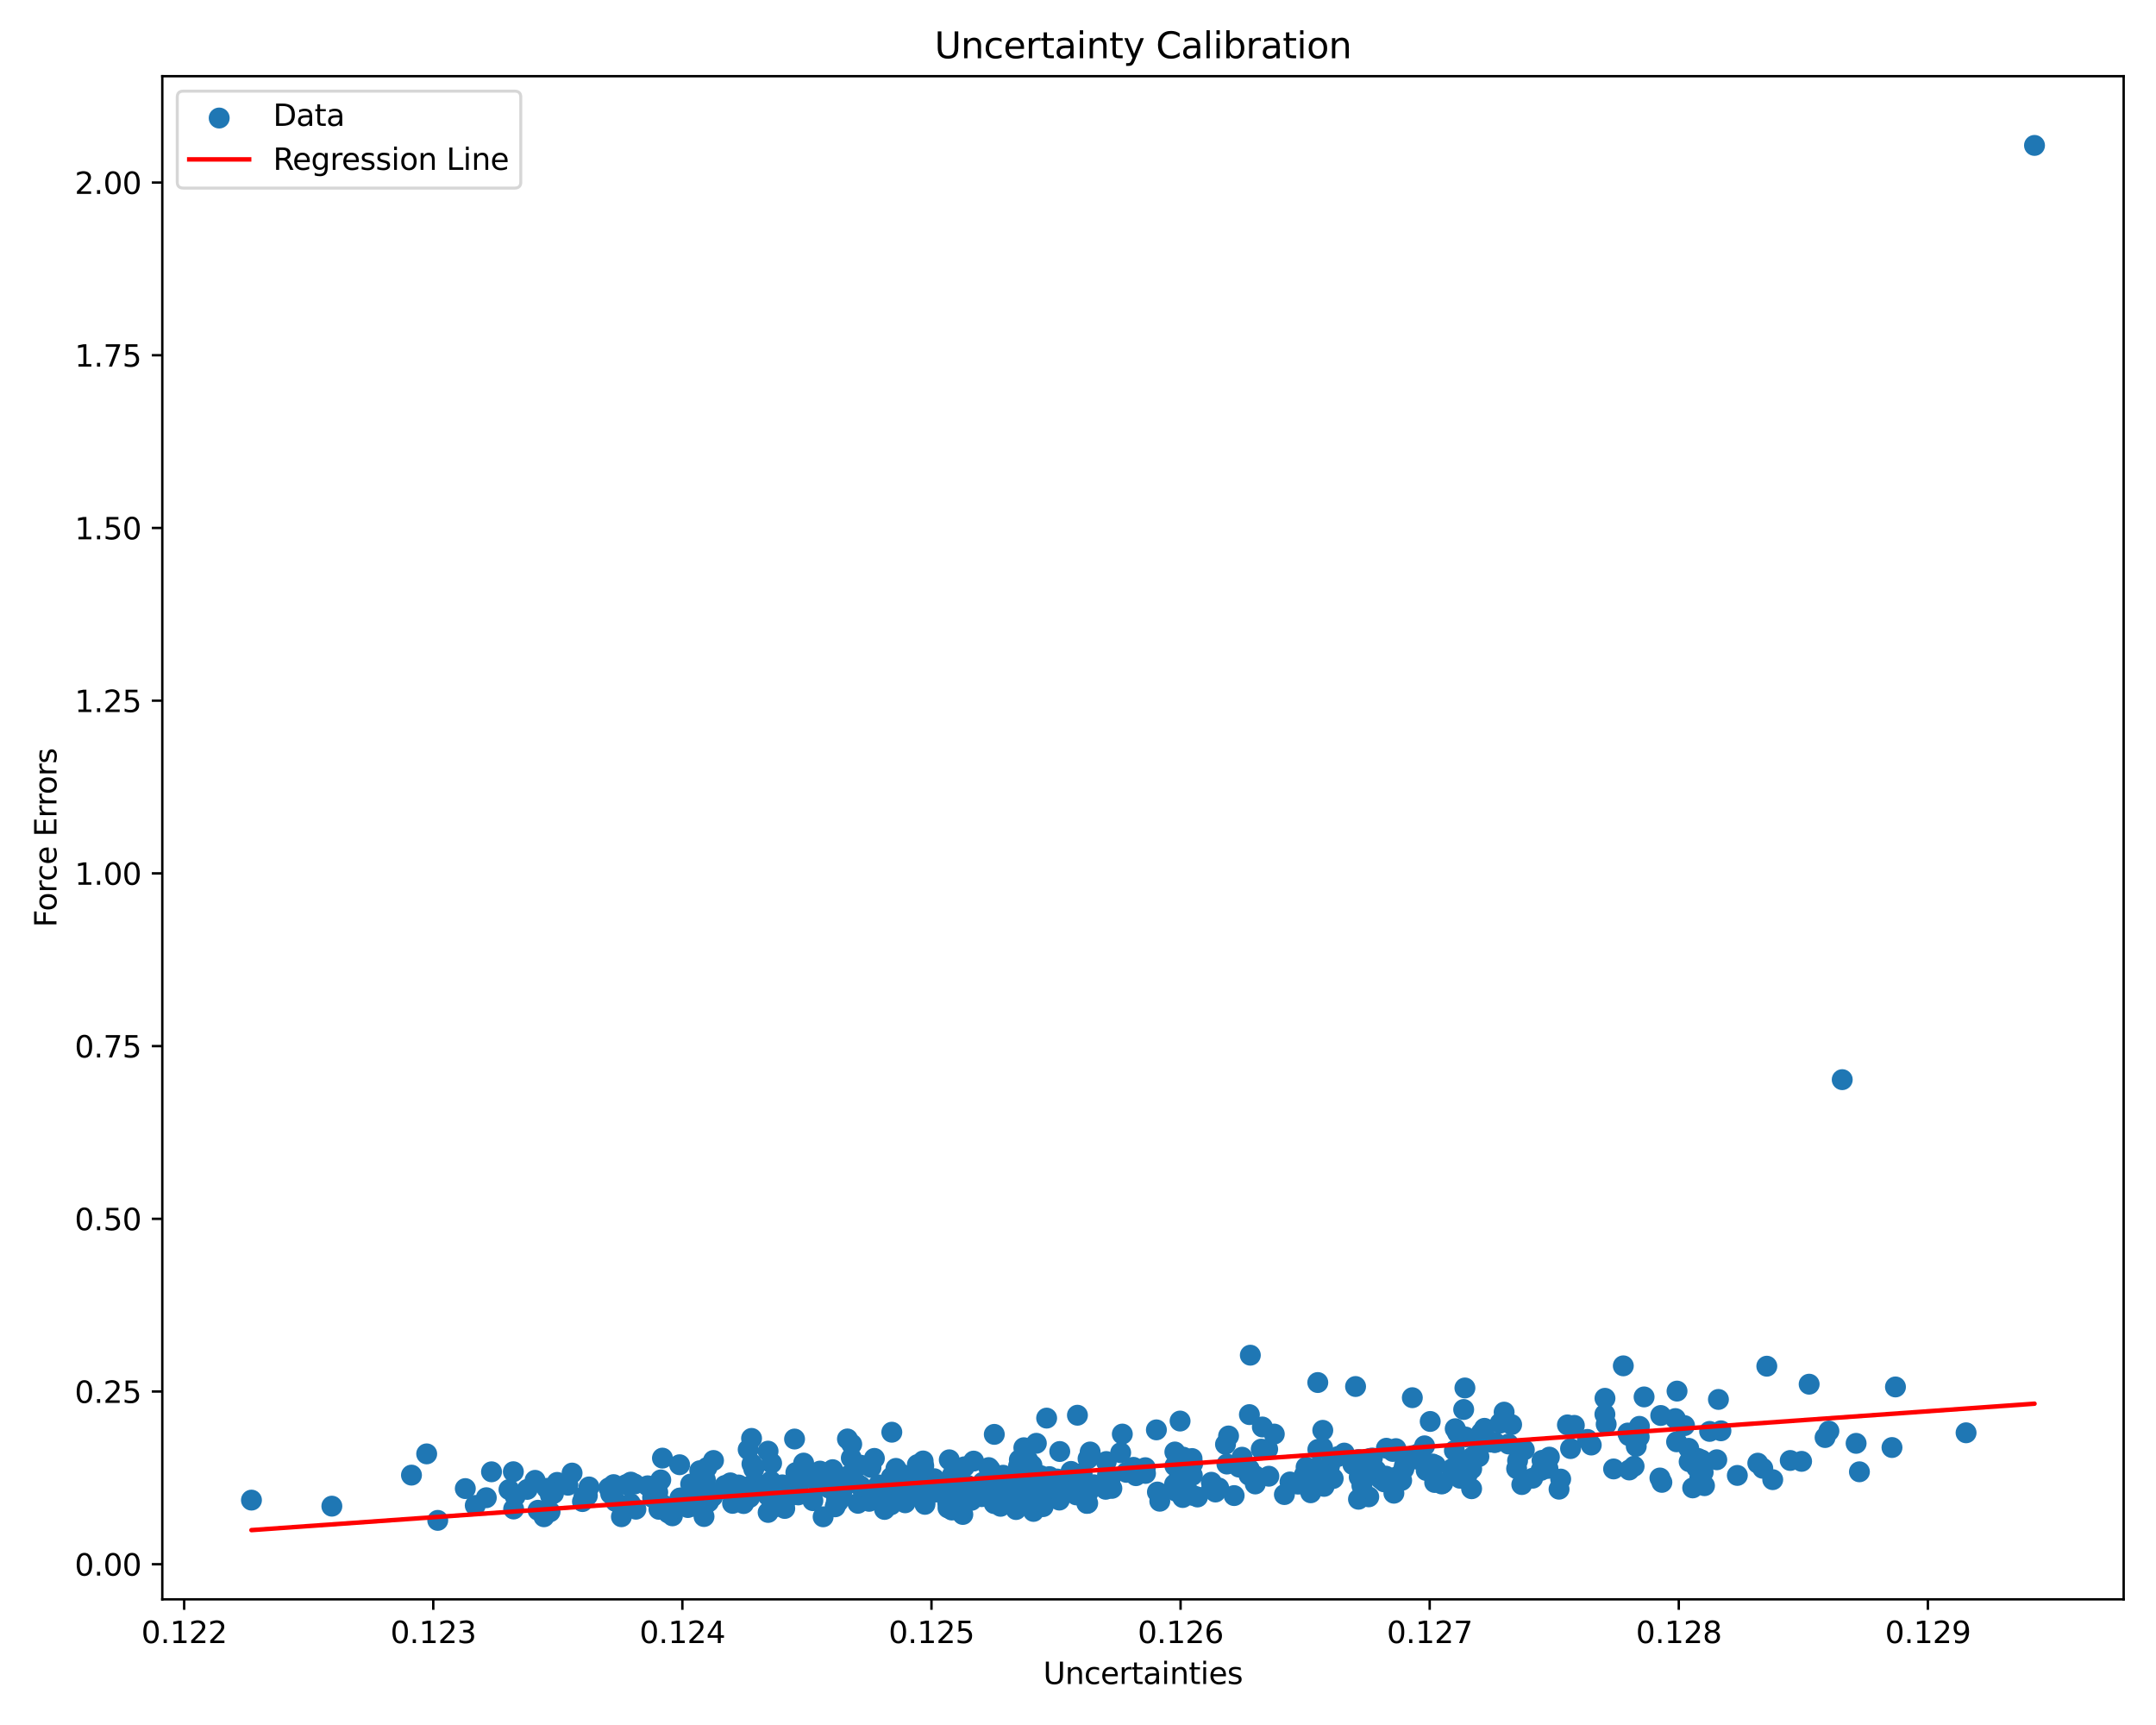 <?xml version="1.0" encoding="utf-8" standalone="no"?>
<!DOCTYPE svg PUBLIC "-//W3C//DTD SVG 1.1//EN"
  "http://www.w3.org/Graphics/SVG/1.1/DTD/svg11.dtd">
<svg xmlns:xlink="http://www.w3.org/1999/xlink" width="720pt" height="576pt" viewBox="0 0 720 576" xmlns="http://www.w3.org/2000/svg" version="1.1">
 <defs>
  <style type="text/css">*{stroke-linejoin: round; stroke-linecap: butt}</style>
 </defs>
 <g id="figure_1">
  <g id="patch_1">
   <path d="M 0 576 
L 720 576 
L 720 0 
L 0 0 
z
" style="fill: #ffffff"/>
  </g>
  <g id="axes_1">
   <g id="patch_2">
    <path d="M 54.2 534.04 
L 709.2 534.04 
L 709.2 25.44 
L 54.2 25.44 
z
" style="fill: #ffffff"/>
   </g>
   <g id="PathCollection_1">
    <defs>
     <path id="md2f32a4133" d="M 0 3 
C 0.796 3 1.559 2.684 2.121 2.121 
C 2.684 1.559 3 0.796 3 0 
C 3 -0.796 2.684 -1.559 2.121 -2.121 
C 1.559 -2.684 0.796 -3 0 -3 
C -0.796 -3 -1.559 -2.684 -2.121 -2.121 
C -2.684 -1.559 -3 -0.796 -3 0 
C -3 0.796 -2.684 1.559 -2.121 2.121 
C -1.559 2.684 -0.796 3 0 3 
z
" style="stroke: #1f77b4"/>
    </defs>
    <g clip-path="url(#p665444cef9)">
     <use xlink:href="#md2f32a4133" x="237.979" y="499.742" style="fill: #1f77b4; stroke: #1f77b4"/>
     <use xlink:href="#md2f32a4133" x="417.552" y="452.517" style="fill: #1f77b4; stroke: #1f77b4"/>
     <use xlink:href="#md2f32a4133" x="333.259" y="497.8" style="fill: #1f77b4; stroke: #1f77b4"/>
     <use xlink:href="#md2f32a4133" x="443.157" y="491.369" style="fill: #1f77b4; stroke: #1f77b4"/>
     <use xlink:href="#md2f32a4133" x="631.835" y="483.347" style="fill: #1f77b4; stroke: #1f77b4"/>
     <use xlink:href="#md2f32a4133" x="302.557" y="495.447" style="fill: #1f77b4; stroke: #1f77b4"/>
     <use xlink:href="#md2f32a4133" x="308.89" y="502.323" style="fill: #1f77b4; stroke: #1f77b4"/>
     <use xlink:href="#md2f32a4133" x="477.623" y="474.644" style="fill: #1f77b4; stroke: #1f77b4"/>
     <use xlink:href="#md2f32a4133" x="340.258" y="496.177" style="fill: #1f77b4; stroke: #1f77b4"/>
     <use xlink:href="#md2f32a4133" x="271.464" y="501.097" style="fill: #1f77b4; stroke: #1f77b4"/>
     <use xlink:href="#md2f32a4133" x="554.61" y="472.654" style="fill: #1f77b4; stroke: #1f77b4"/>
     <use xlink:href="#md2f32a4133" x="547.489" y="476.272" style="fill: #1f77b4; stroke: #1f77b4"/>
     <use xlink:href="#md2f32a4133" x="330.693" y="490.721" style="fill: #1f77b4; stroke: #1f77b4"/>
     <use xlink:href="#md2f32a4133" x="364.057" y="484.835" style="fill: #1f77b4; stroke: #1f77b4"/>
     <use xlink:href="#md2f32a4133" x="344.616" y="489.247" style="fill: #1f77b4; stroke: #1f77b4"/>
     <use xlink:href="#md2f32a4133" x="290.271" y="501.314" style="fill: #1f77b4; stroke: #1f77b4"/>
     <use xlink:href="#md2f32a4133" x="504.81" y="475.69" style="fill: #1f77b4; stroke: #1f77b4"/>
     <use xlink:href="#md2f32a4133" x="258.389" y="501.672" style="fill: #1f77b4; stroke: #1f77b4"/>
     <use xlink:href="#md2f32a4133" x="632.993" y="463.12" style="fill: #1f77b4; stroke: #1f77b4"/>
     <use xlink:href="#md2f32a4133" x="349.405" y="498.189" style="fill: #1f77b4; stroke: #1f77b4"/>
     <use xlink:href="#md2f32a4133" x="325.153" y="487.879" style="fill: #1f77b4; stroke: #1f77b4"/>
     <use xlink:href="#md2f32a4133" x="293.4" y="495.823" style="fill: #1f77b4; stroke: #1f77b4"/>
     <use xlink:href="#md2f32a4133" x="396.397" y="497.553" style="fill: #1f77b4; stroke: #1f77b4"/>
     <use xlink:href="#md2f32a4133" x="516.931" y="490.319" style="fill: #1f77b4; stroke: #1f77b4"/>
     <use xlink:href="#md2f32a4133" x="412.147" y="499.397" style="fill: #1f77b4; stroke: #1f77b4"/>
     <use xlink:href="#md2f32a4133" x="656.573" y="478.428" style="fill: #1f77b4; stroke: #1f77b4"/>
     <use xlink:href="#md2f32a4133" x="489.436" y="479.845" style="fill: #1f77b4; stroke: #1f77b4"/>
     <use xlink:href="#md2f32a4133" x="491.473" y="490.473" style="fill: #1f77b4; stroke: #1f77b4"/>
     <use xlink:href="#md2f32a4133" x="307.848" y="499.372" style="fill: #1f77b4; stroke: #1f77b4"/>
     <use xlink:href="#md2f32a4133" x="334.418" y="496.234" style="fill: #1f77b4; stroke: #1f77b4"/>
     <use xlink:href="#md2f32a4133" x="392.842" y="496.872" style="fill: #1f77b4; stroke: #1f77b4"/>
     <use xlink:href="#md2f32a4133" x="286.406" y="495.584" style="fill: #1f77b4; stroke: #1f77b4"/>
     <use xlink:href="#md2f32a4133" x="274.525" y="494.551" style="fill: #1f77b4; stroke: #1f77b4"/>
     <use xlink:href="#md2f32a4133" x="280.854" y="499.663" style="fill: #1f77b4; stroke: #1f77b4"/>
     <use xlink:href="#md2f32a4133" x="279.917" y="501.433" style="fill: #1f77b4; stroke: #1f77b4"/>
     <use xlink:href="#md2f32a4133" x="142.492" y="485.467" style="fill: #1f77b4; stroke: #1f77b4"/>
     <use xlink:href="#md2f32a4133" x="435.53" y="492.63" style="fill: #1f77b4; stroke: #1f77b4"/>
     <use xlink:href="#md2f32a4133" x="359.671" y="493.03" style="fill: #1f77b4; stroke: #1f77b4"/>
     <use xlink:href="#md2f32a4133" x="312.018" y="493.762" style="fill: #1f77b4; stroke: #1f77b4"/>
     <use xlink:href="#md2f32a4133" x="286.51" y="501.972" style="fill: #1f77b4; stroke: #1f77b4"/>
     <use xlink:href="#md2f32a4133" x="392.247" y="495.608" style="fill: #1f77b4; stroke: #1f77b4"/>
     <use xlink:href="#md2f32a4133" x="224.558" y="506.155" style="fill: #1f77b4; stroke: #1f77b4"/>
     <use xlink:href="#md2f32a4133" x="341.914" y="483.416" style="fill: #1f77b4; stroke: #1f77b4"/>
     <use xlink:href="#md2f32a4133" x="362.493" y="498.309" style="fill: #1f77b4; stroke: #1f77b4"/>
     <use xlink:href="#md2f32a4133" x="448.917" y="485.205" style="fill: #1f77b4; stroke: #1f77b4"/>
     <use xlink:href="#md2f32a4133" x="590.029" y="456.191" style="fill: #1f77b4; stroke: #1f77b4"/>
     <use xlink:href="#md2f32a4133" x="298.536" y="494.8" style="fill: #1f77b4; stroke: #1f77b4"/>
     <use xlink:href="#md2f32a4133" x="323.753" y="496.908" style="fill: #1f77b4; stroke: #1f77b4"/>
     <use xlink:href="#md2f32a4133" x="341.559" y="498.837" style="fill: #1f77b4; stroke: #1f77b4"/>
     <use xlink:href="#md2f32a4133" x="274.306" y="495.772" style="fill: #1f77b4; stroke: #1f77b4"/>
     <use xlink:href="#md2f32a4133" x="312.374" y="496.721" style="fill: #1f77b4; stroke: #1f77b4"/>
     <use xlink:href="#md2f32a4133" x="471.987" y="486.034" style="fill: #1f77b4; stroke: #1f77b4"/>
     <use xlink:href="#md2f32a4133" x="543.947" y="479.374" style="fill: #1f77b4; stroke: #1f77b4"/>
     <use xlink:href="#md2f32a4133" x="381.495" y="491.566" style="fill: #1f77b4; stroke: #1f77b4"/>
     <use xlink:href="#md2f32a4133" x="345.131" y="504.682" style="fill: #1f77b4; stroke: #1f77b4"/>
     <use xlink:href="#md2f32a4133" x="339.793" y="494.105" style="fill: #1f77b4; stroke: #1f77b4"/>
     <use xlink:href="#md2f32a4133" x="265.173" y="498.854" style="fill: #1f77b4; stroke: #1f77b4"/>
     <use xlink:href="#md2f32a4133" x="218.346" y="499.115" style="fill: #1f77b4; stroke: #1f77b4"/>
     <use xlink:href="#md2f32a4133" x="330.19" y="490.051" style="fill: #1f77b4; stroke: #1f77b4"/>
     <use xlink:href="#md2f32a4133" x="430.799" y="494.851" style="fill: #1f77b4; stroke: #1f77b4"/>
     <use xlink:href="#md2f32a4133" x="217.938" y="500.038" style="fill: #1f77b4; stroke: #1f77b4"/>
     <use xlink:href="#md2f32a4133" x="349.528" y="473.526" style="fill: #1f77b4; stroke: #1f77b4"/>
     <use xlink:href="#md2f32a4133" x="466.793" y="492.961" style="fill: #1f77b4; stroke: #1f77b4"/>
     <use xlink:href="#md2f32a4133" x="189.666" y="495.935" style="fill: #1f77b4; stroke: #1f77b4"/>
     <use xlink:href="#md2f32a4133" x="462.271" y="494.823" style="fill: #1f77b4; stroke: #1f77b4"/>
     <use xlink:href="#md2f32a4133" x="334.94" y="501.68" style="fill: #1f77b4; stroke: #1f77b4"/>
     <use xlink:href="#md2f32a4133" x="340.688" y="490.402" style="fill: #1f77b4; stroke: #1f77b4"/>
     <use xlink:href="#md2f32a4133" x="544.1" y="490.851" style="fill: #1f77b4; stroke: #1f77b4"/>
     <use xlink:href="#md2f32a4133" x="436.176" y="489.9" style="fill: #1f77b4; stroke: #1f77b4"/>
     <use xlink:href="#md2f32a4133" x="186.065" y="496.101" style="fill: #1f77b4; stroke: #1f77b4"/>
     <use xlink:href="#md2f32a4133" x="334.142" y="502.976" style="fill: #1f77b4; stroke: #1f77b4"/>
     <use xlink:href="#md2f32a4133" x="261.242" y="495.816" style="fill: #1f77b4; stroke: #1f77b4"/>
     <use xlink:href="#md2f32a4133" x="343.452" y="496.07" style="fill: #1f77b4; stroke: #1f77b4"/>
     <use xlink:href="#md2f32a4133" x="256.495" y="484.556" style="fill: #1f77b4; stroke: #1f77b4"/>
     <use xlink:href="#md2f32a4133" x="475.742" y="482.782" style="fill: #1f77b4; stroke: #1f77b4"/>
     <use xlink:href="#md2f32a4133" x="260.722" y="498.084" style="fill: #1f77b4; stroke: #1f77b4"/>
     <use xlink:href="#md2f32a4133" x="560.048" y="464.503" style="fill: #1f77b4; stroke: #1f77b4"/>
     <use xlink:href="#md2f32a4133" x="268.376" y="488.543" style="fill: #1f77b4; stroke: #1f77b4"/>
     <use xlink:href="#md2f32a4133" x="219.578" y="495.665" style="fill: #1f77b4; stroke: #1f77b4"/>
     <use xlink:href="#md2f32a4133" x="205.567" y="501.356" style="fill: #1f77b4; stroke: #1f77b4"/>
     <use xlink:href="#md2f32a4133" x="573.874" y="467.291" style="fill: #1f77b4; stroke: #1f77b4"/>
     <use xlink:href="#md2f32a4133" x="319.838" y="499.908" style="fill: #1f77b4; stroke: #1f77b4"/>
     <use xlink:href="#md2f32a4133" x="302.284" y="501.805" style="fill: #1f77b4; stroke: #1f77b4"/>
     <use xlink:href="#md2f32a4133" x="312.591" y="498.208" style="fill: #1f77b4; stroke: #1f77b4"/>
     <use xlink:href="#md2f32a4133" x="535.959" y="472.246" style="fill: #1f77b4; stroke: #1f77b4"/>
     <use xlink:href="#md2f32a4133" x="437.429" y="496.016" style="fill: #1f77b4; stroke: #1f77b4"/>
     <use xlink:href="#md2f32a4133" x="485.699" y="484.387" style="fill: #1f77b4; stroke: #1f77b4"/>
     <use xlink:href="#md2f32a4133" x="398.187" y="492.644" style="fill: #1f77b4; stroke: #1f77b4"/>
     <use xlink:href="#md2f32a4133" x="340.148" y="489.523" style="fill: #1f77b4; stroke: #1f77b4"/>
     <use xlink:href="#md2f32a4133" x="502.306" y="471.533" style="fill: #1f77b4; stroke: #1f77b4"/>
     <use xlink:href="#md2f32a4133" x="440.102" y="483.999" style="fill: #1f77b4; stroke: #1f77b4"/>
     <use xlink:href="#md2f32a4133" x="290.87" y="490" style="fill: #1f77b4; stroke: #1f77b4"/>
     <use xlink:href="#md2f32a4133" x="230.497" y="501.254" style="fill: #1f77b4; stroke: #1f77b4"/>
     <use xlink:href="#md2f32a4133" x="476.282" y="491.016" style="fill: #1f77b4; stroke: #1f77b4"/>
     <use xlink:href="#md2f32a4133" x="300.187" y="495.736" style="fill: #1f77b4; stroke: #1f77b4"/>
     <use xlink:href="#md2f32a4133" x="270.751" y="493.633" style="fill: #1f77b4; stroke: #1f77b4"/>
     <use xlink:href="#md2f32a4133" x="321.537" y="505.697" style="fill: #1f77b4; stroke: #1f77b4"/>
     <use xlink:href="#md2f32a4133" x="298.049" y="499.159" style="fill: #1f77b4; stroke: #1f77b4"/>
     <use xlink:href="#md2f32a4133" x="495.739" y="476.935" style="fill: #1f77b4; stroke: #1f77b4"/>
     <use xlink:href="#md2f32a4133" x="588.683" y="490.287" style="fill: #1f77b4; stroke: #1f77b4"/>
     <use xlink:href="#md2f32a4133" x="538.864" y="490.502" style="fill: #1f77b4; stroke: #1f77b4"/>
     <use xlink:href="#md2f32a4133" x="238.278" y="487.673" style="fill: #1f77b4; stroke: #1f77b4"/>
     <use xlink:href="#md2f32a4133" x="256.236" y="496.447" style="fill: #1f77b4; stroke: #1f77b4"/>
     <use xlink:href="#md2f32a4133" x="479.355" y="489.25" style="fill: #1f77b4; stroke: #1f77b4"/>
     <use xlink:href="#md2f32a4133" x="454.806" y="496.089" style="fill: #1f77b4; stroke: #1f77b4"/>
     <use xlink:href="#md2f32a4133" x="369.858" y="492.507" style="fill: #1f77b4; stroke: #1f77b4"/>
     <use xlink:href="#md2f32a4133" x="434.045" y="495.505" style="fill: #1f77b4; stroke: #1f77b4"/>
     <use xlink:href="#md2f32a4133" x="453.643" y="487.365" style="fill: #1f77b4; stroke: #1f77b4"/>
     <use xlink:href="#md2f32a4133" x="171.435" y="491.429" style="fill: #1f77b4; stroke: #1f77b4"/>
     <use xlink:href="#md2f32a4133" x="310.908" y="498.391" style="fill: #1f77b4; stroke: #1f77b4"/>
     <use xlink:href="#md2f32a4133" x="186.068" y="494.991" style="fill: #1f77b4; stroke: #1f77b4"/>
     <use xlink:href="#md2f32a4133" x="236.093" y="490.027" style="fill: #1f77b4; stroke: #1f77b4"/>
     <use xlink:href="#md2f32a4133" x="204.925" y="495.734" style="fill: #1f77b4; stroke: #1f77b4"/>
     <use xlink:href="#md2f32a4133" x="252.306" y="495.005" style="fill: #1f77b4; stroke: #1f77b4"/>
     <use xlink:href="#md2f32a4133" x="262.072" y="503.695" style="fill: #1f77b4; stroke: #1f77b4"/>
     <use xlink:href="#md2f32a4133" x="547.409" y="479.824" style="fill: #1f77b4; stroke: #1f77b4"/>
     <use xlink:href="#md2f32a4133" x="247.783" y="499.347" style="fill: #1f77b4; stroke: #1f77b4"/>
     <use xlink:href="#md2f32a4133" x="405.9" y="498.202" style="fill: #1f77b4; stroke: #1f77b4"/>
     <use xlink:href="#md2f32a4133" x="164.142" y="491.455" style="fill: #1f77b4; stroke: #1f77b4"/>
     <use xlink:href="#md2f32a4133" x="169.971" y="497.39" style="fill: #1f77b4; stroke: #1f77b4"/>
     <use xlink:href="#md2f32a4133" x="554.988" y="494.978" style="fill: #1f77b4; stroke: #1f77b4"/>
     <use xlink:href="#md2f32a4133" x="196.707" y="496.509" style="fill: #1f77b4; stroke: #1f77b4"/>
     <use xlink:href="#md2f32a4133" x="491.449" y="497.11" style="fill: #1f77b4; stroke: #1f77b4"/>
     <use xlink:href="#md2f32a4133" x="549.047" y="466.45" style="fill: #1f77b4; stroke: #1f77b4"/>
     <use xlink:href="#md2f32a4133" x="409.731" y="488.867" style="fill: #1f77b4; stroke: #1f77b4"/>
     <use xlink:href="#md2f32a4133" x="569.217" y="496.088" style="fill: #1f77b4; stroke: #1f77b4"/>
     <use xlink:href="#md2f32a4133" x="508.213" y="495.715" style="fill: #1f77b4; stroke: #1f77b4"/>
     <use xlink:href="#md2f32a4133" x="469.017" y="489.415" style="fill: #1f77b4; stroke: #1f77b4"/>
     <use xlink:href="#md2f32a4133" x="227.26" y="500.233" style="fill: #1f77b4; stroke: #1f77b4"/>
     <use xlink:href="#md2f32a4133" x="308.28" y="487.835" style="fill: #1f77b4; stroke: #1f77b4"/>
     <use xlink:href="#md2f32a4133" x="339.596" y="501.898" style="fill: #1f77b4; stroke: #1f77b4"/>
     <use xlink:href="#md2f32a4133" x="83.973" y="500.908" style="fill: #1f77b4; stroke: #1f77b4"/>
     <use xlink:href="#md2f32a4133" x="604.17" y="462.201" style="fill: #1f77b4; stroke: #1f77b4"/>
     <use xlink:href="#md2f32a4133" x="442.881" y="492.174" style="fill: #1f77b4; stroke: #1f77b4"/>
     <use xlink:href="#md2f32a4133" x="387.313" y="501.281" style="fill: #1f77b4; stroke: #1f77b4"/>
     <use xlink:href="#md2f32a4133" x="256.468" y="499.42" style="fill: #1f77b4; stroke: #1f77b4"/>
     <use xlink:href="#md2f32a4133" x="363.357" y="487.1" style="fill: #1f77b4; stroke: #1f77b4"/>
     <use xlink:href="#md2f32a4133" x="342.872" y="493.169" style="fill: #1f77b4; stroke: #1f77b4"/>
     <use xlink:href="#md2f32a4133" x="182.629" y="496.982" style="fill: #1f77b4; stroke: #1f77b4"/>
     <use xlink:href="#md2f32a4133" x="236.444" y="498.421" style="fill: #1f77b4; stroke: #1f77b4"/>
     <use xlink:href="#md2f32a4133" x="216.287" y="496.132" style="fill: #1f77b4; stroke: #1f77b4"/>
     <use xlink:href="#md2f32a4133" x="499.294" y="481.656" style="fill: #1f77b4; stroke: #1f77b4"/>
     <use xlink:href="#md2f32a4133" x="311.799" y="495.941" style="fill: #1f77b4; stroke: #1f77b4"/>
     <use xlink:href="#md2f32a4133" x="303.197" y="495.684" style="fill: #1f77b4; stroke: #1f77b4"/>
     <use xlink:href="#md2f32a4133" x="266.995" y="494.212" style="fill: #1f77b4; stroke: #1f77b4"/>
     <use xlink:href="#md2f32a4133" x="568.775" y="491.628" style="fill: #1f77b4; stroke: #1f77b4"/>
     <use xlink:href="#md2f32a4133" x="343.228" y="490.022" style="fill: #1f77b4; stroke: #1f77b4"/>
     <use xlink:href="#md2f32a4133" x="362.447" y="497.53" style="fill: #1f77b4; stroke: #1f77b4"/>
     <use xlink:href="#md2f32a4133" x="337.424" y="494.992" style="fill: #1f77b4; stroke: #1f77b4"/>
     <use xlink:href="#md2f32a4133" x="362.954" y="502.008" style="fill: #1f77b4; stroke: #1f77b4"/>
     <use xlink:href="#md2f32a4133" x="433.16" y="495.528" style="fill: #1f77b4; stroke: #1f77b4"/>
     <use xlink:href="#md2f32a4133" x="194.515" y="501.401" style="fill: #1f77b4; stroke: #1f77b4"/>
     <use xlink:href="#md2f32a4133" x="191.046" y="491.878" style="fill: #1f77b4; stroke: #1f77b4"/>
     <use xlink:href="#md2f32a4133" x="514.627" y="490.998" style="fill: #1f77b4; stroke: #1f77b4"/>
     <use xlink:href="#md2f32a4133" x="587.02" y="488.572" style="fill: #1f77b4; stroke: #1f77b4"/>
     <use xlink:href="#md2f32a4133" x="394.976" y="500.042" style="fill: #1f77b4; stroke: #1f77b4"/>
     <use xlink:href="#md2f32a4133" x="273.831" y="491.219" style="fill: #1f77b4; stroke: #1f77b4"/>
     <use xlink:href="#md2f32a4133" x="358.288" y="496.541" style="fill: #1f77b4; stroke: #1f77b4"/>
     <use xlink:href="#md2f32a4133" x="486.734" y="478.443" style="fill: #1f77b4; stroke: #1f77b4"/>
     <use xlink:href="#md2f32a4133" x="172.042" y="499.623" style="fill: #1f77b4; stroke: #1f77b4"/>
     <use xlink:href="#md2f32a4133" x="386.524" y="498.204" style="fill: #1f77b4; stroke: #1f77b4"/>
     <use xlink:href="#md2f32a4133" x="221.09" y="503.67" style="fill: #1f77b4; stroke: #1f77b4"/>
     <use xlink:href="#md2f32a4133" x="335.801" y="498.854" style="fill: #1f77b4; stroke: #1f77b4"/>
     <use xlink:href="#md2f32a4133" x="471.65" y="466.709" style="fill: #1f77b4; stroke: #1f77b4"/>
     <use xlink:href="#md2f32a4133" x="341.473" y="498.428" style="fill: #1f77b4; stroke: #1f77b4"/>
     <use xlink:href="#md2f32a4133" x="440.976" y="493.784" style="fill: #1f77b4; stroke: #1f77b4"/>
     <use xlink:href="#md2f32a4133" x="615.215" y="360.512" style="fill: #1f77b4; stroke: #1f77b4"/>
     <use xlink:href="#md2f32a4133" x="428.923" y="499.054" style="fill: #1f77b4; stroke: #1f77b4"/>
     <use xlink:href="#md2f32a4133" x="382.475" y="490.08" style="fill: #1f77b4; stroke: #1f77b4"/>
     <use xlink:href="#md2f32a4133" x="324.412" y="500.986" style="fill: #1f77b4; stroke: #1f77b4"/>
     <use xlink:href="#md2f32a4133" x="371.311" y="496.992" style="fill: #1f77b4; stroke: #1f77b4"/>
     <use xlink:href="#md2f32a4133" x="374.802" y="478.854" style="fill: #1f77b4; stroke: #1f77b4"/>
     <use xlink:href="#md2f32a4133" x="242.081" y="496.028" style="fill: #1f77b4; stroke: #1f77b4"/>
     <use xlink:href="#md2f32a4133" x="233.69" y="491.093" style="fill: #1f77b4; stroke: #1f77b4"/>
     <use xlink:href="#md2f32a4133" x="257.439" y="494.561" style="fill: #1f77b4; stroke: #1f77b4"/>
     <use xlink:href="#md2f32a4133" x="489.714" y="490.226" style="fill: #1f77b4; stroke: #1f77b4"/>
     <use xlink:href="#md2f32a4133" x="283.006" y="480.485" style="fill: #1f77b4; stroke: #1f77b4"/>
     <use xlink:href="#md2f32a4133" x="207.524" y="506.458" style="fill: #1f77b4; stroke: #1f77b4"/>
     <use xlink:href="#md2f32a4133" x="481.816" y="495.263" style="fill: #1f77b4; stroke: #1f77b4"/>
     <use xlink:href="#md2f32a4133" x="235.565" y="494.121" style="fill: #1f77b4; stroke: #1f77b4"/>
     <use xlink:href="#md2f32a4133" x="316.583" y="503.522" style="fill: #1f77b4; stroke: #1f77b4"/>
     <use xlink:href="#md2f32a4133" x="509.051" y="484.125" style="fill: #1f77b4; stroke: #1f77b4"/>
     <use xlink:href="#md2f32a4133" x="353.091" y="493.87" style="fill: #1f77b4; stroke: #1f77b4"/>
     <use xlink:href="#md2f32a4133" x="369.454" y="488.025" style="fill: #1f77b4; stroke: #1f77b4"/>
     <use xlink:href="#md2f32a4133" x="304.709" y="499.327" style="fill: #1f77b4; stroke: #1f77b4"/>
     <use xlink:href="#md2f32a4133" x="244.64" y="501.99" style="fill: #1f77b4; stroke: #1f77b4"/>
     <use xlink:href="#md2f32a4133" x="439.617" y="490.278" style="fill: #1f77b4; stroke: #1f77b4"/>
     <use xlink:href="#md2f32a4133" x="341.444" y="500.078" style="fill: #1f77b4; stroke: #1f77b4"/>
     <use xlink:href="#md2f32a4133" x="279.327" y="499.787" style="fill: #1f77b4; stroke: #1f77b4"/>
     <use xlink:href="#md2f32a4133" x="308.844" y="501.578" style="fill: #1f77b4; stroke: #1f77b4"/>
     <use xlink:href="#md2f32a4133" x="453.918" y="493.209" style="fill: #1f77b4; stroke: #1f77b4"/>
     <use xlink:href="#md2f32a4133" x="454.284" y="487.959" style="fill: #1f77b4; stroke: #1f77b4"/>
     <use xlink:href="#md2f32a4133" x="292.858" y="497.766" style="fill: #1f77b4; stroke: #1f77b4"/>
     <use xlink:href="#md2f32a4133" x="398.29" y="488.713" style="fill: #1f77b4; stroke: #1f77b4"/>
     <use xlink:href="#md2f32a4133" x="297.57" y="502.467" style="fill: #1f77b4; stroke: #1f77b4"/>
     <use xlink:href="#md2f32a4133" x="421.567" y="476.49" style="fill: #1f77b4; stroke: #1f77b4"/>
     <use xlink:href="#md2f32a4133" x="226.955" y="489.094" style="fill: #1f77b4; stroke: #1f77b4"/>
     <use xlink:href="#md2f32a4133" x="181.655" y="506.465" style="fill: #1f77b4; stroke: #1f77b4"/>
     <use xlink:href="#md2f32a4133" x="620.958" y="491.453" style="fill: #1f77b4; stroke: #1f77b4"/>
     <use xlink:href="#md2f32a4133" x="312.775" y="494.621" style="fill: #1f77b4; stroke: #1f77b4"/>
     <use xlink:href="#md2f32a4133" x="498.995" y="481.655" style="fill: #1f77b4; stroke: #1f77b4"/>
     <use xlink:href="#md2f32a4133" x="359.811" y="472.563" style="fill: #1f77b4; stroke: #1f77b4"/>
     <use xlink:href="#md2f32a4133" x="399.911" y="499.862" style="fill: #1f77b4; stroke: #1f77b4"/>
     <use xlink:href="#md2f32a4133" x="318.07" y="492.518" style="fill: #1f77b4; stroke: #1f77b4"/>
     <use xlink:href="#md2f32a4133" x="497.746" y="481.521" style="fill: #1f77b4; stroke: #1f77b4"/>
     <use xlink:href="#md2f32a4133" x="162.402" y="500.108" style="fill: #1f77b4; stroke: #1f77b4"/>
     <use xlink:href="#md2f32a4133" x="511.846" y="493.592" style="fill: #1f77b4; stroke: #1f77b4"/>
     <use xlink:href="#md2f32a4133" x="293.853" y="497.433" style="fill: #1f77b4; stroke: #1f77b4"/>
     <use xlink:href="#md2f32a4133" x="265.78" y="491.703" style="fill: #1f77b4; stroke: #1f77b4"/>
     <use xlink:href="#md2f32a4133" x="353.908" y="484.676" style="fill: #1f77b4; stroke: #1f77b4"/>
     <use xlink:href="#md2f32a4133" x="248.336" y="502.056" style="fill: #1f77b4; stroke: #1f77b4"/>
     <use xlink:href="#md2f32a4133" x="437.261" y="496.232" style="fill: #1f77b4; stroke: #1f77b4"/>
     <use xlink:href="#md2f32a4133" x="179.666" y="504.292" style="fill: #1f77b4; stroke: #1f77b4"/>
     <use xlink:href="#md2f32a4133" x="219.654" y="498.286" style="fill: #1f77b4; stroke: #1f77b4"/>
     <use xlink:href="#md2f32a4133" x="211.915" y="495.523" style="fill: #1f77b4; stroke: #1f77b4"/>
     <use xlink:href="#md2f32a4133" x="392.363" y="489.478" style="fill: #1f77b4; stroke: #1f77b4"/>
     <use xlink:href="#md2f32a4133" x="457.098" y="499.814" style="fill: #1f77b4; stroke: #1f77b4"/>
     <use xlink:href="#md2f32a4133" x="395.161" y="486.569" style="fill: #1f77b4; stroke: #1f77b4"/>
     <use xlink:href="#md2f32a4133" x="308.549" y="501.316" style="fill: #1f77b4; stroke: #1f77b4"/>
     <use xlink:href="#md2f32a4133" x="308.487" y="489.489" style="fill: #1f77b4; stroke: #1f77b4"/>
     <use xlink:href="#md2f32a4133" x="580.186" y="492.663" style="fill: #1f77b4; stroke: #1f77b4"/>
     <use xlink:href="#md2f32a4133" x="407.003" y="496.846" style="fill: #1f77b4; stroke: #1f77b4"/>
     <use xlink:href="#md2f32a4133" x="298.111" y="496.175" style="fill: #1f77b4; stroke: #1f77b4"/>
     <use xlink:href="#md2f32a4133" x="601.645" y="487.966" style="fill: #1f77b4; stroke: #1f77b4"/>
     <use xlink:href="#md2f32a4133" x="279.296" y="501.528" style="fill: #1f77b4; stroke: #1f77b4"/>
     <use xlink:href="#md2f32a4133" x="339.31" y="504.058" style="fill: #1f77b4; stroke: #1f77b4"/>
     <use xlink:href="#md2f32a4133" x="155.391" y="497.06" style="fill: #1f77b4; stroke: #1f77b4"/>
     <use xlink:href="#md2f32a4133" x="291.911" y="499.176" style="fill: #1f77b4; stroke: #1f77b4"/>
     <use xlink:href="#md2f32a4133" x="444.004" y="489.45" style="fill: #1f77b4; stroke: #1f77b4"/>
     <use xlink:href="#md2f32a4133" x="446.801" y="486.36" style="fill: #1f77b4; stroke: #1f77b4"/>
     <use xlink:href="#md2f32a4133" x="479.113" y="495.016" style="fill: #1f77b4; stroke: #1f77b4"/>
     <use xlink:href="#md2f32a4133" x="360.664" y="492.163" style="fill: #1f77b4; stroke: #1f77b4"/>
     <use xlink:href="#md2f32a4133" x="184.835" y="498.709" style="fill: #1f77b4; stroke: #1f77b4"/>
     <use xlink:href="#md2f32a4133" x="374.249" y="485.075" style="fill: #1f77b4; stroke: #1f77b4"/>
     <use xlink:href="#md2f32a4133" x="564.094" y="488.078" style="fill: #1f77b4; stroke: #1f77b4"/>
     <use xlink:href="#md2f32a4133" x="334.99" y="492.601" style="fill: #1f77b4; stroke: #1f77b4"/>
     <use xlink:href="#md2f32a4133" x="207.52" y="502.854" style="fill: #1f77b4; stroke: #1f77b4"/>
     <use xlink:href="#md2f32a4133" x="347.533" y="493.634" style="fill: #1f77b4; stroke: #1f77b4"/>
     <use xlink:href="#md2f32a4133" x="243.618" y="497.874" style="fill: #1f77b4; stroke: #1f77b4"/>
     <use xlink:href="#md2f32a4133" x="409.26" y="482.284" style="fill: #1f77b4; stroke: #1f77b4"/>
     <use xlink:href="#md2f32a4133" x="249.9" y="499.739" style="fill: #1f77b4; stroke: #1f77b4"/>
     <use xlink:href="#md2f32a4133" x="283.364" y="492.754" style="fill: #1f77b4; stroke: #1f77b4"/>
     <use xlink:href="#md2f32a4133" x="236.477" y="499.072" style="fill: #1f77b4; stroke: #1f77b4"/>
     <use xlink:href="#md2f32a4133" x="573.326" y="487.434" style="fill: #1f77b4; stroke: #1f77b4"/>
     <use xlink:href="#md2f32a4133" x="458.309" y="486.849" style="fill: #1f77b4; stroke: #1f77b4"/>
     <use xlink:href="#md2f32a4133" x="299.263" y="495.317" style="fill: #1f77b4; stroke: #1f77b4"/>
     <use xlink:href="#md2f32a4133" x="379.346" y="492.748" style="fill: #1f77b4; stroke: #1f77b4"/>
     <use xlink:href="#md2f32a4133" x="263.339" y="497.669" style="fill: #1f77b4; stroke: #1f77b4"/>
     <use xlink:href="#md2f32a4133" x="203.317" y="496.83" style="fill: #1f77b4; stroke: #1f77b4"/>
     <use xlink:href="#md2f32a4133" x="306.355" y="489.058" style="fill: #1f77b4; stroke: #1f77b4"/>
     <use xlink:href="#md2f32a4133" x="441.669" y="483.43" style="fill: #1f77b4; stroke: #1f77b4"/>
     <use xlink:href="#md2f32a4133" x="466.164" y="483.718" style="fill: #1f77b4; stroke: #1f77b4"/>
     <use xlink:href="#md2f32a4133" x="419.201" y="495.514" style="fill: #1f77b4; stroke: #1f77b4"/>
     <use xlink:href="#md2f32a4133" x="451.806" y="489.051" style="fill: #1f77b4; stroke: #1f77b4"/>
     <use xlink:href="#md2f32a4133" x="266.572" y="499.173" style="fill: #1f77b4; stroke: #1f77b4"/>
     <use xlink:href="#md2f32a4133" x="353.24" y="494.862" style="fill: #1f77b4; stroke: #1f77b4"/>
     <use xlink:href="#md2f32a4133" x="524.492" y="483.7" style="fill: #1f77b4; stroke: #1f77b4"/>
     <use xlink:href="#md2f32a4133" x="297.671" y="493.246" style="fill: #1f77b4; stroke: #1f77b4"/>
     <use xlink:href="#md2f32a4133" x="592.007" y="494.076" style="fill: #1f77b4; stroke: #1f77b4"/>
     <use xlink:href="#md2f32a4133" x="597.853" y="487.673" style="fill: #1f77b4; stroke: #1f77b4"/>
     <use xlink:href="#md2f32a4133" x="565.277" y="496.828" style="fill: #1f77b4; stroke: #1f77b4"/>
     <use xlink:href="#md2f32a4133" x="276.313" y="494.277" style="fill: #1f77b4; stroke: #1f77b4"/>
     <use xlink:href="#md2f32a4133" x="554.335" y="493.522" style="fill: #1f77b4; stroke: #1f77b4"/>
     <use xlink:href="#md2f32a4133" x="410.281" y="479.489" style="fill: #1f77b4; stroke: #1f77b4"/>
     <use xlink:href="#md2f32a4133" x="294.146" y="499.227" style="fill: #1f77b4; stroke: #1f77b4"/>
     <use xlink:href="#md2f32a4133" x="209.109" y="495.718" style="fill: #1f77b4; stroke: #1f77b4"/>
     <use xlink:href="#md2f32a4133" x="306.782" y="498.716" style="fill: #1f77b4; stroke: #1f77b4"/>
     <use xlink:href="#md2f32a4133" x="304.991" y="497.925" style="fill: #1f77b4; stroke: #1f77b4"/>
     <use xlink:href="#md2f32a4133" x="679.427" y="48.558" style="fill: #1f77b4; stroke: #1f77b4"/>
     <use xlink:href="#md2f32a4133" x="440.077" y="461.646" style="fill: #1f77b4; stroke: #1f77b4"/>
     <use xlink:href="#md2f32a4133" x="260.425" y="497.288" style="fill: #1f77b4; stroke: #1f77b4"/>
     <use xlink:href="#md2f32a4133" x="275.607" y="493.974" style="fill: #1f77b4; stroke: #1f77b4"/>
     <use xlink:href="#md2f32a4133" x="320.449" y="503.972" style="fill: #1f77b4; stroke: #1f77b4"/>
     <use xlink:href="#md2f32a4133" x="210.655" y="494.898" style="fill: #1f77b4; stroke: #1f77b4"/>
     <use xlink:href="#md2f32a4133" x="478.435" y="488.846" style="fill: #1f77b4; stroke: #1f77b4"/>
     <use xlink:href="#md2f32a4133" x="327.799" y="499.747" style="fill: #1f77b4; stroke: #1f77b4"/>
     <use xlink:href="#md2f32a4133" x="317.874" y="504.221" style="fill: #1f77b4; stroke: #1f77b4"/>
     <use xlink:href="#md2f32a4133" x="299.202" y="490.314" style="fill: #1f77b4; stroke: #1f77b4"/>
     <use xlink:href="#md2f32a4133" x="347.474" y="492.715" style="fill: #1f77b4; stroke: #1f77b4"/>
     <use xlink:href="#md2f32a4133" x="203.945" y="498.816" style="fill: #1f77b4; stroke: #1f77b4"/>
     <use xlink:href="#md2f32a4133" x="257.679" y="488.573" style="fill: #1f77b4; stroke: #1f77b4"/>
     <use xlink:href="#md2f32a4133" x="500.989" y="475.19" style="fill: #1f77b4; stroke: #1f77b4"/>
     <use xlink:href="#md2f32a4133" x="325.089" y="499.458" style="fill: #1f77b4; stroke: #1f77b4"/>
     <use xlink:href="#md2f32a4133" x="570.93" y="477.965" style="fill: #1f77b4; stroke: #1f77b4"/>
     <use xlink:href="#md2f32a4133" x="274.889" y="506.483" style="fill: #1f77b4; stroke: #1f77b4"/>
     <use xlink:href="#md2f32a4133" x="376.153" y="491.64" style="fill: #1f77b4; stroke: #1f77b4"/>
     <use xlink:href="#md2f32a4133" x="235.107" y="506.389" style="fill: #1f77b4; stroke: #1f77b4"/>
     <use xlink:href="#md2f32a4133" x="279.343" y="497.848" style="fill: #1f77b4; stroke: #1f77b4"/>
     <use xlink:href="#md2f32a4133" x="183.82" y="499.311" style="fill: #1f77b4; stroke: #1f77b4"/>
     <use xlink:href="#md2f32a4133" x="332.047" y="478.955" style="fill: #1f77b4; stroke: #1f77b4"/>
     <use xlink:href="#md2f32a4133" x="317.939" y="500.649" style="fill: #1f77b4; stroke: #1f77b4"/>
     <use xlink:href="#md2f32a4133" x="404.614" y="497.137" style="fill: #1f77b4; stroke: #1f77b4"/>
     <use xlink:href="#md2f32a4133" x="563.952" y="483.612" style="fill: #1f77b4; stroke: #1f77b4"/>
     <use xlink:href="#md2f32a4133" x="281.089" y="498.518" style="fill: #1f77b4; stroke: #1f77b4"/>
     <use xlink:href="#md2f32a4133" x="255.591" y="496.637" style="fill: #1f77b4; stroke: #1f77b4"/>
     <use xlink:href="#md2f32a4133" x="386.181" y="477.45" style="fill: #1f77b4; stroke: #1f77b4"/>
     <use xlink:href="#md2f32a4133" x="223.147" y="505.194" style="fill: #1f77b4; stroke: #1f77b4"/>
     <use xlink:href="#md2f32a4133" x="287.423" y="496.209" style="fill: #1f77b4; stroke: #1f77b4"/>
     <use xlink:href="#md2f32a4133" x="210.524" y="502.025" style="fill: #1f77b4; stroke: #1f77b4"/>
     <use xlink:href="#md2f32a4133" x="267.687" y="493.907" style="fill: #1f77b4; stroke: #1f77b4"/>
     <use xlink:href="#md2f32a4133" x="221.225" y="486.884" style="fill: #1f77b4; stroke: #1f77b4"/>
     <use xlink:href="#md2f32a4133" x="235.051" y="500.688" style="fill: #1f77b4; stroke: #1f77b4"/>
     <use xlink:href="#md2f32a4133" x="562.555" y="476.028" style="fill: #1f77b4; stroke: #1f77b4"/>
     <use xlink:href="#md2f32a4133" x="574.709" y="477.763" style="fill: #1f77b4; stroke: #1f77b4"/>
     <use xlink:href="#md2f32a4133" x="343.42" y="497.491" style="fill: #1f77b4; stroke: #1f77b4"/>
     <use xlink:href="#md2f32a4133" x="394.069" y="486.488" style="fill: #1f77b4; stroke: #1f77b4"/>
     <use xlink:href="#md2f32a4133" x="307.574" y="494.321" style="fill: #1f77b4; stroke: #1f77b4"/>
     <use xlink:href="#md2f32a4133" x="317.559" y="497.159" style="fill: #1f77b4; stroke: #1f77b4"/>
     <use xlink:href="#md2f32a4133" x="212.365" y="503.94" style="fill: #1f77b4; stroke: #1f77b4"/>
     <use xlink:href="#md2f32a4133" x="298.545" y="498.349" style="fill: #1f77b4; stroke: #1f77b4"/>
     <use xlink:href="#md2f32a4133" x="243.91" y="495.145" style="fill: #1f77b4; stroke: #1f77b4"/>
     <use xlink:href="#md2f32a4133" x="442.179" y="496.323" style="fill: #1f77b4; stroke: #1f77b4"/>
     <use xlink:href="#md2f32a4133" x="361.186" y="495.467" style="fill: #1f77b4; stroke: #1f77b4"/>
     <use xlink:href="#md2f32a4133" x="462.798" y="492.899" style="fill: #1f77b4; stroke: #1f77b4"/>
     <use xlink:href="#md2f32a4133" x="250.213" y="496.356" style="fill: #1f77b4; stroke: #1f77b4"/>
     <use xlink:href="#md2f32a4133" x="323.083" y="495.955" style="fill: #1f77b4; stroke: #1f77b4"/>
     <use xlink:href="#md2f32a4133" x="378.542" y="489.969" style="fill: #1f77b4; stroke: #1f77b4"/>
     <use xlink:href="#md2f32a4133" x="265.344" y="480.513" style="fill: #1f77b4; stroke: #1f77b4"/>
     <use xlink:href="#md2f32a4133" x="331.361" y="494.319" style="fill: #1f77b4; stroke: #1f77b4"/>
     <use xlink:href="#md2f32a4133" x="465.491" y="498.601" style="fill: #1f77b4; stroke: #1f77b4"/>
     <use xlink:href="#md2f32a4133" x="437.722" y="498.458" style="fill: #1f77b4; stroke: #1f77b4"/>
     <use xlink:href="#md2f32a4133" x="326.455" y="498.096" style="fill: #1f77b4; stroke: #1f77b4"/>
     <use xlink:href="#md2f32a4133" x="316.508" y="501.876" style="fill: #1f77b4; stroke: #1f77b4"/>
     <use xlink:href="#md2f32a4133" x="250.986" y="480.3" style="fill: #1f77b4; stroke: #1f77b4"/>
     <use xlink:href="#md2f32a4133" x="276.76" y="496.846" style="fill: #1f77b4; stroke: #1f77b4"/>
     <use xlink:href="#md2f32a4133" x="317.014" y="487.448" style="fill: #1f77b4; stroke: #1f77b4"/>
     <use xlink:href="#md2f32a4133" x="546.424" y="482.955" style="fill: #1f77b4; stroke: #1f77b4"/>
     <use xlink:href="#md2f32a4133" x="398.281" y="499.301" style="fill: #1f77b4; stroke: #1f77b4"/>
     <use xlink:href="#md2f32a4133" x="266.439" y="497.101" style="fill: #1f77b4; stroke: #1f77b4"/>
     <use xlink:href="#md2f32a4133" x="171.531" y="503.879" style="fill: #1f77b4; stroke: #1f77b4"/>
     <use xlink:href="#md2f32a4133" x="332.012" y="502.073" style="fill: #1f77b4; stroke: #1f77b4"/>
     <use xlink:href="#md2f32a4133" x="348.361" y="503.085" style="fill: #1f77b4; stroke: #1f77b4"/>
     <use xlink:href="#md2f32a4133" x="543.596" y="478.508" style="fill: #1f77b4; stroke: #1f77b4"/>
     <use xlink:href="#md2f32a4133" x="294.342" y="500.357" style="fill: #1f77b4; stroke: #1f77b4"/>
     <use xlink:href="#md2f32a4133" x="462.984" y="483.592" style="fill: #1f77b4; stroke: #1f77b4"/>
     <use xlink:href="#md2f32a4133" x="297.824" y="478.234" style="fill: #1f77b4; stroke: #1f77b4"/>
     <use xlink:href="#md2f32a4133" x="423.341" y="483.88" style="fill: #1f77b4; stroke: #1f77b4"/>
     <use xlink:href="#md2f32a4133" x="342.795" y="492.602" style="fill: #1f77b4; stroke: #1f77b4"/>
     <use xlink:href="#md2f32a4133" x="196.145" y="499.442" style="fill: #1f77b4; stroke: #1f77b4"/>
     <use xlink:href="#md2f32a4133" x="472.318" y="487.144" style="fill: #1f77b4; stroke: #1f77b4"/>
     <use xlink:href="#md2f32a4133" x="279.631" y="499.821" style="fill: #1f77b4; stroke: #1f77b4"/>
     <use xlink:href="#md2f32a4133" x="445.22" y="493.698" style="fill: #1f77b4; stroke: #1f77b4"/>
     <use xlink:href="#md2f32a4133" x="568.227" y="487.49" style="fill: #1f77b4; stroke: #1f77b4"/>
     <use xlink:href="#md2f32a4133" x="514.964" y="487.626" style="fill: #1f77b4; stroke: #1f77b4"/>
     <use xlink:href="#md2f32a4133" x="566.601" y="490.04" style="fill: #1f77b4; stroke: #1f77b4"/>
     <use xlink:href="#md2f32a4133" x="567.015" y="486.971" style="fill: #1f77b4; stroke: #1f77b4"/>
     <use xlink:href="#md2f32a4133" x="363.389" y="498.332" style="fill: #1f77b4; stroke: #1f77b4"/>
     <use xlink:href="#md2f32a4133" x="178.69" y="494.305" style="fill: #1f77b4; stroke: #1f77b4"/>
     <use xlink:href="#md2f32a4133" x="473.315" y="487.143" style="fill: #1f77b4; stroke: #1f77b4"/>
     <use xlink:href="#md2f32a4133" x="336.331" y="494.866" style="fill: #1f77b4; stroke: #1f77b4"/>
     <use xlink:href="#md2f32a4133" x="489.216" y="493.845" style="fill: #1f77b4; stroke: #1f77b4"/>
     <use xlink:href="#md2f32a4133" x="487.553" y="493.6" style="fill: #1f77b4; stroke: #1f77b4"/>
     <use xlink:href="#md2f32a4133" x="363.236" y="501.954" style="fill: #1f77b4; stroke: #1f77b4"/>
     <use xlink:href="#md2f32a4133" x="609.49" y="480.011" style="fill: #1f77b4; stroke: #1f77b4"/>
     <use xlink:href="#md2f32a4133" x="419.107" y="492.746" style="fill: #1f77b4; stroke: #1f77b4"/>
     <use xlink:href="#md2f32a4133" x="292.002" y="486.978" style="fill: #1f77b4; stroke: #1f77b4"/>
     <use xlink:href="#md2f32a4133" x="517.417" y="486.553" style="fill: #1f77b4; stroke: #1f77b4"/>
     <use xlink:href="#md2f32a4133" x="382.544" y="491.995" style="fill: #1f77b4; stroke: #1f77b4"/>
     <use xlink:href="#md2f32a4133" x="542.109" y="456.072" style="fill: #1f77b4; stroke: #1f77b4"/>
     <use xlink:href="#md2f32a4133" x="535.984" y="466.912" style="fill: #1f77b4; stroke: #1f77b4"/>
     <use xlink:href="#md2f32a4133" x="284.297" y="486.858" style="fill: #1f77b4; stroke: #1f77b4"/>
     <use xlink:href="#md2f32a4133" x="322.058" y="489.784" style="fill: #1f77b4; stroke: #1f77b4"/>
     <use xlink:href="#md2f32a4133" x="237.57" y="498.895" style="fill: #1f77b4; stroke: #1f77b4"/>
     <use xlink:href="#md2f32a4133" x="417.24" y="472.357" style="fill: #1f77b4; stroke: #1f77b4"/>
     <use xlink:href="#md2f32a4133" x="337.353" y="499.212" style="fill: #1f77b4; stroke: #1f77b4"/>
     <use xlink:href="#md2f32a4133" x="235.704" y="496.176" style="fill: #1f77b4; stroke: #1f77b4"/>
     <use xlink:href="#md2f32a4133" x="258.766" y="503.176" style="fill: #1f77b4; stroke: #1f77b4"/>
     <use xlink:href="#md2f32a4133" x="398.09" y="487.023" style="fill: #1f77b4; stroke: #1f77b4"/>
     <use xlink:href="#md2f32a4133" x="359.43" y="499.169" style="fill: #1f77b4; stroke: #1f77b4"/>
     <use xlink:href="#md2f32a4133" x="494.012" y="482.501" style="fill: #1f77b4; stroke: #1f77b4"/>
     <use xlink:href="#md2f32a4133" x="521.189" y="493.879" style="fill: #1f77b4; stroke: #1f77b4"/>
     <use xlink:href="#md2f32a4133" x="236.641" y="501.494" style="fill: #1f77b4; stroke: #1f77b4"/>
     <use xlink:href="#md2f32a4133" x="423.739" y="492.929" style="fill: #1f77b4; stroke: #1f77b4"/>
     <use xlink:href="#md2f32a4133" x="459.495" y="490.944" style="fill: #1f77b4; stroke: #1f77b4"/>
     <use xlink:href="#md2f32a4133" x="231.649" y="502.959" style="fill: #1f77b4; stroke: #1f77b4"/>
     <use xlink:href="#md2f32a4133" x="438.452" y="494.403" style="fill: #1f77b4; stroke: #1f77b4"/>
     <use xlink:href="#md2f32a4133" x="261.518" y="500.635" style="fill: #1f77b4; stroke: #1f77b4"/>
     <use xlink:href="#md2f32a4133" x="441.744" y="477.604" style="fill: #1f77b4; stroke: #1f77b4"/>
     <use xlink:href="#md2f32a4133" x="461.059" y="493.829" style="fill: #1f77b4; stroke: #1f77b4"/>
     <use xlink:href="#md2f32a4133" x="452.692" y="462.977" style="fill: #1f77b4; stroke: #1f77b4"/>
     <use xlink:href="#md2f32a4133" x="425.556" y="478.855" style="fill: #1f77b4; stroke: #1f77b4"/>
     <use xlink:href="#md2f32a4133" x="295.739" y="502.468" style="fill: #1f77b4; stroke: #1f77b4"/>
     <use xlink:href="#md2f32a4133" x="369.237" y="497.296" style="fill: #1f77b4; stroke: #1f77b4"/>
     <use xlink:href="#md2f32a4133" x="458.936" y="491.354" style="fill: #1f77b4; stroke: #1f77b4"/>
     <use xlink:href="#md2f32a4133" x="494.691" y="478.415" style="fill: #1f77b4; stroke: #1f77b4"/>
     <use xlink:href="#md2f32a4133" x="263.405" y="499.835" style="fill: #1f77b4; stroke: #1f77b4"/>
     <use xlink:href="#md2f32a4133" x="221.701" y="502.657" style="fill: #1f77b4; stroke: #1f77b4"/>
     <use xlink:href="#md2f32a4133" x="443.852" y="491.259" style="fill: #1f77b4; stroke: #1f77b4"/>
     <use xlink:href="#md2f32a4133" x="473.737" y="485.394" style="fill: #1f77b4; stroke: #1f77b4"/>
     <use xlink:href="#md2f32a4133" x="559.9" y="481.438" style="fill: #1f77b4; stroke: #1f77b4"/>
     <use xlink:href="#md2f32a4133" x="484.849" y="490.492" style="fill: #1f77b4; stroke: #1f77b4"/>
     <use xlink:href="#md2f32a4133" x="305.992" y="494.612" style="fill: #1f77b4; stroke: #1f77b4"/>
     <use xlink:href="#md2f32a4133" x="158.712" y="502.688" style="fill: #1f77b4; stroke: #1f77b4"/>
     <use xlink:href="#md2f32a4133" x="493.845" y="483.013" style="fill: #1f77b4; stroke: #1f77b4"/>
     <use xlink:href="#md2f32a4133" x="345.604" y="501.161" style="fill: #1f77b4; stroke: #1f77b4"/>
     <use xlink:href="#md2f32a4133" x="350.459" y="493.061" style="fill: #1f77b4; stroke: #1f77b4"/>
     <use xlink:href="#md2f32a4133" x="256.523" y="505.024" style="fill: #1f77b4; stroke: #1f77b4"/>
     <use xlink:href="#md2f32a4133" x="257.931" y="502.195" style="fill: #1f77b4; stroke: #1f77b4"/>
     <use xlink:href="#md2f32a4133" x="251.117" y="488.833" style="fill: #1f77b4; stroke: #1f77b4"/>
     <use xlink:href="#md2f32a4133" x="485.972" y="477.07" style="fill: #1f77b4; stroke: #1f77b4"/>
     <use xlink:href="#md2f32a4133" x="228.94" y="500.37" style="fill: #1f77b4; stroke: #1f77b4"/>
     <use xlink:href="#md2f32a4133" x="394.089" y="474.506" style="fill: #1f77b4; stroke: #1f77b4"/>
     <use xlink:href="#md2f32a4133" x="317.585" y="498.113" style="fill: #1f77b4; stroke: #1f77b4"/>
     <use xlink:href="#md2f32a4133" x="245.843" y="501.323" style="fill: #1f77b4; stroke: #1f77b4"/>
     <use xlink:href="#md2f32a4133" x="146.188" y="507.675" style="fill: #1f77b4; stroke: #1f77b4"/>
     <use xlink:href="#md2f32a4133" x="301.098" y="492.287" style="fill: #1f77b4; stroke: #1f77b4"/>
     <use xlink:href="#md2f32a4133" x="110.824" y="502.928" style="fill: #1f77b4; stroke: #1f77b4"/>
     <use xlink:href="#md2f32a4133" x="417.106" y="492.578" style="fill: #1f77b4; stroke: #1f77b4"/>
     <use xlink:href="#md2f32a4133" x="278.061" y="490.741" style="fill: #1f77b4; stroke: #1f77b4"/>
     <use xlink:href="#md2f32a4133" x="453.672" y="500.62" style="fill: #1f77b4; stroke: #1f77b4"/>
     <use xlink:href="#md2f32a4133" x="229.711" y="503.388" style="fill: #1f77b4; stroke: #1f77b4"/>
     <use xlink:href="#md2f32a4133" x="183.697" y="504.814" style="fill: #1f77b4; stroke: #1f77b4"/>
     <use xlink:href="#md2f32a4133" x="353.761" y="500.898" style="fill: #1f77b4; stroke: #1f77b4"/>
     <use xlink:href="#md2f32a4133" x="274.82" y="496.088" style="fill: #1f77b4; stroke: #1f77b4"/>
     <use xlink:href="#md2f32a4133" x="357.125" y="497.349" style="fill: #1f77b4; stroke: #1f77b4"/>
     <use xlink:href="#md2f32a4133" x="468.812" y="490.521" style="fill: #1f77b4; stroke: #1f77b4"/>
     <use xlink:href="#md2f32a4133" x="520.648" y="497.262" style="fill: #1f77b4; stroke: #1f77b4"/>
     <use xlink:href="#md2f32a4133" x="489.211" y="463.46" style="fill: #1f77b4; stroke: #1f77b4"/>
     <use xlink:href="#md2f32a4133" x="414.787" y="486.586" style="fill: #1f77b4; stroke: #1f77b4"/>
     <use xlink:href="#md2f32a4133" x="307.805" y="497.9" style="fill: #1f77b4; stroke: #1f77b4"/>
     <use xlink:href="#md2f32a4133" x="457.435" y="487.008" style="fill: #1f77b4; stroke: #1f77b4"/>
     <use xlink:href="#md2f32a4133" x="280.197" y="498.853" style="fill: #1f77b4; stroke: #1f77b4"/>
     <use xlink:href="#md2f32a4133" x="413.754" y="489.889" style="fill: #1f77b4; stroke: #1f77b4"/>
     <use xlink:href="#md2f32a4133" x="251.726" y="490.533" style="fill: #1f77b4; stroke: #1f77b4"/>
     <use xlink:href="#md2f32a4133" x="392.35" y="484.837" style="fill: #1f77b4; stroke: #1f77b4"/>
     <use xlink:href="#md2f32a4133" x="610.763" y="477.855" style="fill: #1f77b4; stroke: #1f77b4"/>
     <use xlink:href="#md2f32a4133" x="250.354" y="500.04" style="fill: #1f77b4; stroke: #1f77b4"/>
     <use xlink:href="#md2f32a4133" x="506.481" y="490.414" style="fill: #1f77b4; stroke: #1f77b4"/>
     <use xlink:href="#md2f32a4133" x="137.412" y="492.565" style="fill: #1f77b4; stroke: #1f77b4"/>
     <use xlink:href="#md2f32a4133" x="343.228" y="487.543" style="fill: #1f77b4; stroke: #1f77b4"/>
     <use xlink:href="#md2f32a4133" x="220.05" y="503.978" style="fill: #1f77b4; stroke: #1f77b4"/>
     <use xlink:href="#md2f32a4133" x="559.491" y="473.679" style="fill: #1f77b4; stroke: #1f77b4"/>
     <use xlink:href="#md2f32a4133" x="329.879" y="497.447" style="fill: #1f77b4; stroke: #1f77b4"/>
     <use xlink:href="#md2f32a4133" x="503.774" y="482.179" style="fill: #1f77b4; stroke: #1f77b4"/>
     <use xlink:href="#md2f32a4133" x="245.475" y="500.311" style="fill: #1f77b4; stroke: #1f77b4"/>
     <use xlink:href="#md2f32a4133" x="392.687" y="497.921" style="fill: #1f77b4; stroke: #1f77b4"/>
     <use xlink:href="#md2f32a4133" x="487.096" y="489.666" style="fill: #1f77b4; stroke: #1f77b4"/>
     <use xlink:href="#md2f32a4133" x="295.393" y="504.018" style="fill: #1f77b4; stroke: #1f77b4"/>
     <use xlink:href="#md2f32a4133" x="220.661" y="494.165" style="fill: #1f77b4; stroke: #1f77b4"/>
     <use xlink:href="#md2f32a4133" x="280.803" y="496.314" style="fill: #1f77b4; stroke: #1f77b4"/>
     <use xlink:href="#md2f32a4133" x="491.75" y="486.456" style="fill: #1f77b4; stroke: #1f77b4"/>
     <use xlink:href="#md2f32a4133" x="317.147" y="498.036" style="fill: #1f77b4; stroke: #1f77b4"/>
     <use xlink:href="#md2f32a4133" x="488.796" y="470.649" style="fill: #1f77b4; stroke: #1f77b4"/>
     <use xlink:href="#md2f32a4133" x="284.434" y="482.231" style="fill: #1f77b4; stroke: #1f77b4"/>
     <use xlink:href="#md2f32a4133" x="346.091" y="481.936" style="fill: #1f77b4; stroke: #1f77b4"/>
     <use xlink:href="#md2f32a4133" x="340.414" y="487.461" style="fill: #1f77b4; stroke: #1f77b4"/>
     <use xlink:href="#md2f32a4133" x="421.19" y="483.894" style="fill: #1f77b4; stroke: #1f77b4"/>
     <use xlink:href="#md2f32a4133" x="458.191" y="490.346" style="fill: #1f77b4; stroke: #1f77b4"/>
     <use xlink:href="#md2f32a4133" x="265.808" y="493.803" style="fill: #1f77b4; stroke: #1f77b4"/>
     <use xlink:href="#md2f32a4133" x="536.386" y="475.586" style="fill: #1f77b4; stroke: #1f77b4"/>
     <use xlink:href="#md2f32a4133" x="545.712" y="489.607" style="fill: #1f77b4; stroke: #1f77b4"/>
     <use xlink:href="#md2f32a4133" x="361.381" y="492.135" style="fill: #1f77b4; stroke: #1f77b4"/>
     <use xlink:href="#md2f32a4133" x="530.118" y="480.643" style="fill: #1f77b4; stroke: #1f77b4"/>
     <use xlink:href="#md2f32a4133" x="195" y="499.704" style="fill: #1f77b4; stroke: #1f77b4"/>
     <use xlink:href="#md2f32a4133" x="176.073" y="497.328" style="fill: #1f77b4; stroke: #1f77b4"/>
     <use xlink:href="#md2f32a4133" x="261.775" y="499.904" style="fill: #1f77b4; stroke: #1f77b4"/>
     <use xlink:href="#md2f32a4133" x="465.132" y="484.653" style="fill: #1f77b4; stroke: #1f77b4"/>
     <use xlink:href="#md2f32a4133" x="274.975" y="494.119" style="fill: #1f77b4; stroke: #1f77b4"/>
     <use xlink:href="#md2f32a4133" x="365.246" y="495.781" style="fill: #1f77b4; stroke: #1f77b4"/>
     <use xlink:href="#md2f32a4133" x="393.81" y="493.412" style="fill: #1f77b4; stroke: #1f77b4"/>
     <use xlink:href="#md2f32a4133" x="493.881" y="486.391" style="fill: #1f77b4; stroke: #1f77b4"/>
     <use xlink:href="#md2f32a4133" x="357.667" y="491.319" style="fill: #1f77b4; stroke: #1f77b4"/>
     <use xlink:href="#md2f32a4133" x="523.445" y="475.789" style="fill: #1f77b4; stroke: #1f77b4"/>
     <use xlink:href="#md2f32a4133" x="328.221" y="494.945" style="fill: #1f77b4; stroke: #1f77b4"/>
     <use xlink:href="#md2f32a4133" x="417.22" y="490.569" style="fill: #1f77b4; stroke: #1f77b4"/>
     <use xlink:href="#md2f32a4133" x="260.359" y="499.146" style="fill: #1f77b4; stroke: #1f77b4"/>
     <use xlink:href="#md2f32a4133" x="468.086" y="494.337" style="fill: #1f77b4; stroke: #1f77b4"/>
     <use xlink:href="#md2f32a4133" x="230.65" y="495.541" style="fill: #1f77b4; stroke: #1f77b4"/>
     <use xlink:href="#md2f32a4133" x="333.579" y="495.786" style="fill: #1f77b4; stroke: #1f77b4"/>
     <use xlink:href="#md2f32a4133" x="249.858" y="484.028" style="fill: #1f77b4; stroke: #1f77b4"/>
     <use xlink:href="#md2f32a4133" x="235.019" y="503.319" style="fill: #1f77b4; stroke: #1f77b4"/>
     <use xlink:href="#md2f32a4133" x="370.7" y="493.904" style="fill: #1f77b4; stroke: #1f77b4"/>
     <use xlink:href="#md2f32a4133" x="287.474" y="489.255" style="fill: #1f77b4; stroke: #1f77b4"/>
     <use xlink:href="#md2f32a4133" x="619.853" y="481.954" style="fill: #1f77b4; stroke: #1f77b4"/>
     <use xlink:href="#md2f32a4133" x="404.541" y="494.947" style="fill: #1f77b4; stroke: #1f77b4"/>
     <use xlink:href="#md2f32a4133" x="489.931" y="492.515" style="fill: #1f77b4; stroke: #1f77b4"/>
     <use xlink:href="#md2f32a4133" x="506.802" y="487.723" style="fill: #1f77b4; stroke: #1f77b4"/>
     <use xlink:href="#md2f32a4133" x="347.814" y="495.935" style="fill: #1f77b4; stroke: #1f77b4"/>
     <use xlink:href="#md2f32a4133" x="227.075" y="500.21" style="fill: #1f77b4; stroke: #1f77b4"/>
     <use xlink:href="#md2f32a4133" x="531.401" y="482.517" style="fill: #1f77b4; stroke: #1f77b4"/>
     <use xlink:href="#md2f32a4133" x="278.892" y="503.141" style="fill: #1f77b4; stroke: #1f77b4"/>
     <use xlink:href="#md2f32a4133" x="260.954" y="502.701" style="fill: #1f77b4; stroke: #1f77b4"/>
     <use xlink:href="#md2f32a4133" x="525.756" y="475.953" style="fill: #1f77b4; stroke: #1f77b4"/>
     <use xlink:href="#md2f32a4133" x="567.646" y="493.625" style="fill: #1f77b4; stroke: #1f77b4"/>
     <use xlink:href="#md2f32a4133" x="354.13" y="498.043" style="fill: #1f77b4; stroke: #1f77b4"/>
     <use xlink:href="#md2f32a4133" x="279.594" y="496.234" style="fill: #1f77b4; stroke: #1f77b4"/>
     <use xlink:href="#md2f32a4133" x="481.46" y="495.518" style="fill: #1f77b4; stroke: #1f77b4"/>
     <use xlink:href="#md2f32a4133" x="246.656" y="495.856" style="fill: #1f77b4; stroke: #1f77b4"/>
     <use xlink:href="#md2f32a4133" x="231.497" y="496.323" style="fill: #1f77b4; stroke: #1f77b4"/>
    </g>
   </g>
   <g id="matplotlib.axis_1">
    <g id="xtick_1">
     <g id="line2d_1">
      <defs>
       <path id="m303e3e2ca4" d="M 0 0 
L 0 3.5 
" style="stroke: #000000; stroke-width: 0.8"/>
      </defs>
      <g>
       <use xlink:href="#m303e3e2ca4" x="61.502" y="534.04" style="stroke: #000000; stroke-width: 0.8"/>
      </g>
     </g>
     <g id="text_1">
      <!-- 0.122 -->
      <g transform="translate(47.188 548.638) scale(0.1 -0.1)">
       <defs>
        <path id="DejaVuSans-30" d="M 2034 4250 
Q 1547 4250 1301 3770 
Q 1056 3291 1056 2328 
Q 1056 1369 1301 889 
Q 1547 409 2034 409 
Q 2525 409 2770 889 
Q 3016 1369 3016 2328 
Q 3016 3291 2770 3770 
Q 2525 4250 2034 4250 
z
M 2034 4750 
Q 2819 4750 3233 4129 
Q 3647 3509 3647 2328 
Q 3647 1150 3233 529 
Q 2819 -91 2034 -91 
Q 1250 -91 836 529 
Q 422 1150 422 2328 
Q 422 3509 836 4129 
Q 1250 4750 2034 4750 
z
" transform="scale(0.016)"/>
        <path id="DejaVuSans-2e" d="M 684 794 
L 1344 794 
L 1344 0 
L 684 0 
L 684 794 
z
" transform="scale(0.016)"/>
        <path id="DejaVuSans-31" d="M 794 531 
L 1825 531 
L 1825 4091 
L 703 3866 
L 703 4441 
L 1819 4666 
L 2450 4666 
L 2450 531 
L 3481 531 
L 3481 0 
L 794 0 
L 794 531 
z
" transform="scale(0.016)"/>
        <path id="DejaVuSans-32" d="M 1228 531 
L 3431 531 
L 3431 0 
L 469 0 
L 469 531 
Q 828 903 1448 1529 
Q 2069 2156 2228 2338 
Q 2531 2678 2651 2914 
Q 2772 3150 2772 3378 
Q 2772 3750 2511 3984 
Q 2250 4219 1831 4219 
Q 1534 4219 1204 4116 
Q 875 4013 500 3803 
L 500 4441 
Q 881 4594 1212 4672 
Q 1544 4750 1819 4750 
Q 2544 4750 2975 4387 
Q 3406 4025 3406 3419 
Q 3406 3131 3298 2873 
Q 3191 2616 2906 2266 
Q 2828 2175 2409 1742 
Q 1991 1309 1228 531 
z
" transform="scale(0.016)"/>
       </defs>
       <use xlink:href="#DejaVuSans-30"/>
       <use xlink:href="#DejaVuSans-2e" x="63.623"/>
       <use xlink:href="#DejaVuSans-31" x="95.41"/>
       <use xlink:href="#DejaVuSans-32" x="159.033"/>
       <use xlink:href="#DejaVuSans-32" x="222.656"/>
      </g>
     </g>
    </g>
    <g id="xtick_2">
     <g id="line2d_2">
      <g>
       <use xlink:href="#m303e3e2ca4" x="144.691" y="534.04" style="stroke: #000000; stroke-width: 0.8"/>
      </g>
     </g>
     <g id="text_2">
      <!-- 0.123 -->
      <g transform="translate(130.377 548.638) scale(0.1 -0.1)">
       <defs>
        <path id="DejaVuSans-33" d="M 2597 2516 
Q 3050 2419 3304 2112 
Q 3559 1806 3559 1356 
Q 3559 666 3084 287 
Q 2609 -91 1734 -91 
Q 1441 -91 1130 -33 
Q 819 25 488 141 
L 488 750 
Q 750 597 1062 519 
Q 1375 441 1716 441 
Q 2309 441 2620 675 
Q 2931 909 2931 1356 
Q 2931 1769 2642 2001 
Q 2353 2234 1838 2234 
L 1294 2234 
L 1294 2753 
L 1863 2753 
Q 2328 2753 2575 2939 
Q 2822 3125 2822 3475 
Q 2822 3834 2567 4026 
Q 2313 4219 1838 4219 
Q 1578 4219 1281 4162 
Q 984 4106 628 3988 
L 628 4550 
Q 988 4650 1302 4700 
Q 1616 4750 1894 4750 
Q 2613 4750 3031 4423 
Q 3450 4097 3450 3541 
Q 3450 3153 3228 2886 
Q 3006 2619 2597 2516 
z
" transform="scale(0.016)"/>
       </defs>
       <use xlink:href="#DejaVuSans-30"/>
       <use xlink:href="#DejaVuSans-2e" x="63.623"/>
       <use xlink:href="#DejaVuSans-31" x="95.41"/>
       <use xlink:href="#DejaVuSans-32" x="159.033"/>
       <use xlink:href="#DejaVuSans-33" x="222.656"/>
      </g>
     </g>
    </g>
    <g id="xtick_3">
     <g id="line2d_3">
      <g>
       <use xlink:href="#m303e3e2ca4" x="227.879" y="534.04" style="stroke: #000000; stroke-width: 0.8"/>
      </g>
     </g>
     <g id="text_3">
      <!-- 0.124 -->
      <g transform="translate(213.565 548.638) scale(0.1 -0.1)">
       <defs>
        <path id="DejaVuSans-34" d="M 2419 4116 
L 825 1625 
L 2419 1625 
L 2419 4116 
z
M 2253 4666 
L 3047 4666 
L 3047 1625 
L 3713 1625 
L 3713 1100 
L 3047 1100 
L 3047 0 
L 2419 0 
L 2419 1100 
L 313 1100 
L 313 1709 
L 2253 4666 
z
" transform="scale(0.016)"/>
       </defs>
       <use xlink:href="#DejaVuSans-30"/>
       <use xlink:href="#DejaVuSans-2e" x="63.623"/>
       <use xlink:href="#DejaVuSans-31" x="95.41"/>
       <use xlink:href="#DejaVuSans-32" x="159.033"/>
       <use xlink:href="#DejaVuSans-34" x="222.656"/>
      </g>
     </g>
    </g>
    <g id="xtick_4">
     <g id="line2d_4">
      <g>
       <use xlink:href="#m303e3e2ca4" x="311.068" y="534.04" style="stroke: #000000; stroke-width: 0.8"/>
      </g>
     </g>
     <g id="text_4">
      <!-- 0.125 -->
      <g transform="translate(296.754 548.638) scale(0.1 -0.1)">
       <defs>
        <path id="DejaVuSans-35" d="M 691 4666 
L 3169 4666 
L 3169 4134 
L 1269 4134 
L 1269 2991 
Q 1406 3038 1543 3061 
Q 1681 3084 1819 3084 
Q 2600 3084 3056 2656 
Q 3513 2228 3513 1497 
Q 3513 744 3044 326 
Q 2575 -91 1722 -91 
Q 1428 -91 1123 -41 
Q 819 9 494 109 
L 494 744 
Q 775 591 1075 516 
Q 1375 441 1709 441 
Q 2250 441 2565 725 
Q 2881 1009 2881 1497 
Q 2881 1984 2565 2268 
Q 2250 2553 1709 2553 
Q 1456 2553 1204 2497 
Q 953 2441 691 2322 
L 691 4666 
z
" transform="scale(0.016)"/>
       </defs>
       <use xlink:href="#DejaVuSans-30"/>
       <use xlink:href="#DejaVuSans-2e" x="63.623"/>
       <use xlink:href="#DejaVuSans-31" x="95.41"/>
       <use xlink:href="#DejaVuSans-32" x="159.033"/>
       <use xlink:href="#DejaVuSans-35" x="222.656"/>
      </g>
     </g>
    </g>
    <g id="xtick_5">
     <g id="line2d_5">
      <g>
       <use xlink:href="#m303e3e2ca4" x="394.256" y="534.04" style="stroke: #000000; stroke-width: 0.8"/>
      </g>
     </g>
     <g id="text_5">
      <!-- 0.126 -->
      <g transform="translate(379.942 548.638) scale(0.1 -0.1)">
       <defs>
        <path id="DejaVuSans-36" d="M 2113 2584 
Q 1688 2584 1439 2293 
Q 1191 2003 1191 1497 
Q 1191 994 1439 701 
Q 1688 409 2113 409 
Q 2538 409 2786 701 
Q 3034 994 3034 1497 
Q 3034 2003 2786 2293 
Q 2538 2584 2113 2584 
z
M 3366 4563 
L 3366 3988 
Q 3128 4100 2886 4159 
Q 2644 4219 2406 4219 
Q 1781 4219 1451 3797 
Q 1122 3375 1075 2522 
Q 1259 2794 1537 2939 
Q 1816 3084 2150 3084 
Q 2853 3084 3261 2657 
Q 3669 2231 3669 1497 
Q 3669 778 3244 343 
Q 2819 -91 2113 -91 
Q 1303 -91 875 529 
Q 447 1150 447 2328 
Q 447 3434 972 4092 
Q 1497 4750 2381 4750 
Q 2619 4750 2861 4703 
Q 3103 4656 3366 4563 
z
" transform="scale(0.016)"/>
       </defs>
       <use xlink:href="#DejaVuSans-30"/>
       <use xlink:href="#DejaVuSans-2e" x="63.623"/>
       <use xlink:href="#DejaVuSans-31" x="95.41"/>
       <use xlink:href="#DejaVuSans-32" x="159.033"/>
       <use xlink:href="#DejaVuSans-36" x="222.656"/>
      </g>
     </g>
    </g>
    <g id="xtick_6">
     <g id="line2d_6">
      <g>
       <use xlink:href="#m303e3e2ca4" x="477.445" y="534.04" style="stroke: #000000; stroke-width: 0.8"/>
      </g>
     </g>
     <g id="text_6">
      <!-- 0.127 -->
      <g transform="translate(463.13 548.638) scale(0.1 -0.1)">
       <defs>
        <path id="DejaVuSans-37" d="M 525 4666 
L 3525 4666 
L 3525 4397 
L 1831 0 
L 1172 0 
L 2766 4134 
L 525 4134 
L 525 4666 
z
" transform="scale(0.016)"/>
       </defs>
       <use xlink:href="#DejaVuSans-30"/>
       <use xlink:href="#DejaVuSans-2e" x="63.623"/>
       <use xlink:href="#DejaVuSans-31" x="95.41"/>
       <use xlink:href="#DejaVuSans-32" x="159.033"/>
       <use xlink:href="#DejaVuSans-37" x="222.656"/>
      </g>
     </g>
    </g>
    <g id="xtick_7">
     <g id="line2d_7">
      <g>
       <use xlink:href="#m303e3e2ca4" x="560.633" y="534.04" style="stroke: #000000; stroke-width: 0.8"/>
      </g>
     </g>
     <g id="text_7">
      <!-- 0.128 -->
      <g transform="translate(546.319 548.638) scale(0.1 -0.1)">
       <defs>
        <path id="DejaVuSans-38" d="M 2034 2216 
Q 1584 2216 1326 1975 
Q 1069 1734 1069 1313 
Q 1069 891 1326 650 
Q 1584 409 2034 409 
Q 2484 409 2743 651 
Q 3003 894 3003 1313 
Q 3003 1734 2745 1975 
Q 2488 2216 2034 2216 
z
M 1403 2484 
Q 997 2584 770 2862 
Q 544 3141 544 3541 
Q 544 4100 942 4425 
Q 1341 4750 2034 4750 
Q 2731 4750 3128 4425 
Q 3525 4100 3525 3541 
Q 3525 3141 3298 2862 
Q 3072 2584 2669 2484 
Q 3125 2378 3379 2068 
Q 3634 1759 3634 1313 
Q 3634 634 3220 271 
Q 2806 -91 2034 -91 
Q 1263 -91 848 271 
Q 434 634 434 1313 
Q 434 1759 690 2068 
Q 947 2378 1403 2484 
z
M 1172 3481 
Q 1172 3119 1398 2916 
Q 1625 2713 2034 2713 
Q 2441 2713 2670 2916 
Q 2900 3119 2900 3481 
Q 2900 3844 2670 4047 
Q 2441 4250 2034 4250 
Q 1625 4250 1398 4047 
Q 1172 3844 1172 3481 
z
" transform="scale(0.016)"/>
       </defs>
       <use xlink:href="#DejaVuSans-30"/>
       <use xlink:href="#DejaVuSans-2e" x="63.623"/>
       <use xlink:href="#DejaVuSans-31" x="95.41"/>
       <use xlink:href="#DejaVuSans-32" x="159.033"/>
       <use xlink:href="#DejaVuSans-38" x="222.656"/>
      </g>
     </g>
    </g>
    <g id="xtick_8">
     <g id="line2d_8">
      <g>
       <use xlink:href="#m303e3e2ca4" x="643.821" y="534.04" style="stroke: #000000; stroke-width: 0.8"/>
      </g>
     </g>
     <g id="text_8">
      <!-- 0.129 -->
      <g transform="translate(629.507 548.638) scale(0.1 -0.1)">
       <defs>
        <path id="DejaVuSans-39" d="M 703 97 
L 703 672 
Q 941 559 1184 500 
Q 1428 441 1663 441 
Q 2288 441 2617 861 
Q 2947 1281 2994 2138 
Q 2813 1869 2534 1725 
Q 2256 1581 1919 1581 
Q 1219 1581 811 2004 
Q 403 2428 403 3163 
Q 403 3881 828 4315 
Q 1253 4750 1959 4750 
Q 2769 4750 3195 4129 
Q 3622 3509 3622 2328 
Q 3622 1225 3098 567 
Q 2575 -91 1691 -91 
Q 1453 -91 1209 -44 
Q 966 3 703 97 
z
M 1959 2075 
Q 2384 2075 2632 2365 
Q 2881 2656 2881 3163 
Q 2881 3666 2632 3958 
Q 2384 4250 1959 4250 
Q 1534 4250 1286 3958 
Q 1038 3666 1038 3163 
Q 1038 2656 1286 2365 
Q 1534 2075 1959 2075 
z
" transform="scale(0.016)"/>
       </defs>
       <use xlink:href="#DejaVuSans-30"/>
       <use xlink:href="#DejaVuSans-2e" x="63.623"/>
       <use xlink:href="#DejaVuSans-31" x="95.41"/>
       <use xlink:href="#DejaVuSans-32" x="159.033"/>
       <use xlink:href="#DejaVuSans-39" x="222.656"/>
      </g>
     </g>
    </g>
    <g id="text_9">
     <!-- Uncertainties -->
     <g transform="translate(348.378 562.317) scale(0.1 -0.1)">
      <defs>
       <path id="DejaVuSans-55" d="M 556 4666 
L 1191 4666 
L 1191 1831 
Q 1191 1081 1462 751 
Q 1734 422 2344 422 
Q 2950 422 3222 751 
Q 3494 1081 3494 1831 
L 3494 4666 
L 4128 4666 
L 4128 1753 
Q 4128 841 3676 375 
Q 3225 -91 2344 -91 
Q 1459 -91 1007 375 
Q 556 841 556 1753 
L 556 4666 
z
" transform="scale(0.016)"/>
       <path id="DejaVuSans-6e" d="M 3513 2113 
L 3513 0 
L 2938 0 
L 2938 2094 
Q 2938 2591 2744 2837 
Q 2550 3084 2163 3084 
Q 1697 3084 1428 2787 
Q 1159 2491 1159 1978 
L 1159 0 
L 581 0 
L 581 3500 
L 1159 3500 
L 1159 2956 
Q 1366 3272 1645 3428 
Q 1925 3584 2291 3584 
Q 2894 3584 3203 3211 
Q 3513 2838 3513 2113 
z
" transform="scale(0.016)"/>
       <path id="DejaVuSans-63" d="M 3122 3366 
L 3122 2828 
Q 2878 2963 2633 3030 
Q 2388 3097 2138 3097 
Q 1578 3097 1268 2742 
Q 959 2388 959 1747 
Q 959 1106 1268 751 
Q 1578 397 2138 397 
Q 2388 397 2633 464 
Q 2878 531 3122 666 
L 3122 134 
Q 2881 22 2623 -34 
Q 2366 -91 2075 -91 
Q 1284 -91 818 406 
Q 353 903 353 1747 
Q 353 2603 823 3093 
Q 1294 3584 2113 3584 
Q 2378 3584 2631 3529 
Q 2884 3475 3122 3366 
z
" transform="scale(0.016)"/>
       <path id="DejaVuSans-65" d="M 3597 1894 
L 3597 1613 
L 953 1613 
Q 991 1019 1311 708 
Q 1631 397 2203 397 
Q 2534 397 2845 478 
Q 3156 559 3463 722 
L 3463 178 
Q 3153 47 2828 -22 
Q 2503 -91 2169 -91 
Q 1331 -91 842 396 
Q 353 884 353 1716 
Q 353 2575 817 3079 
Q 1281 3584 2069 3584 
Q 2775 3584 3186 3129 
Q 3597 2675 3597 1894 
z
M 3022 2063 
Q 3016 2534 2758 2815 
Q 2500 3097 2075 3097 
Q 1594 3097 1305 2825 
Q 1016 2553 972 2059 
L 3022 2063 
z
" transform="scale(0.016)"/>
       <path id="DejaVuSans-72" d="M 2631 2963 
Q 2534 3019 2420 3045 
Q 2306 3072 2169 3072 
Q 1681 3072 1420 2755 
Q 1159 2438 1159 1844 
L 1159 0 
L 581 0 
L 581 3500 
L 1159 3500 
L 1159 2956 
Q 1341 3275 1631 3429 
Q 1922 3584 2338 3584 
Q 2397 3584 2469 3576 
Q 2541 3569 2628 3553 
L 2631 2963 
z
" transform="scale(0.016)"/>
       <path id="DejaVuSans-74" d="M 1172 4494 
L 1172 3500 
L 2356 3500 
L 2356 3053 
L 1172 3053 
L 1172 1153 
Q 1172 725 1289 603 
Q 1406 481 1766 481 
L 2356 481 
L 2356 0 
L 1766 0 
Q 1100 0 847 248 
Q 594 497 594 1153 
L 594 3053 
L 172 3053 
L 172 3500 
L 594 3500 
L 594 4494 
L 1172 4494 
z
" transform="scale(0.016)"/>
       <path id="DejaVuSans-61" d="M 2194 1759 
Q 1497 1759 1228 1600 
Q 959 1441 959 1056 
Q 959 750 1161 570 
Q 1363 391 1709 391 
Q 2188 391 2477 730 
Q 2766 1069 2766 1631 
L 2766 1759 
L 2194 1759 
z
M 3341 1997 
L 3341 0 
L 2766 0 
L 2766 531 
Q 2569 213 2275 61 
Q 1981 -91 1556 -91 
Q 1019 -91 701 211 
Q 384 513 384 1019 
Q 384 1609 779 1909 
Q 1175 2209 1959 2209 
L 2766 2209 
L 2766 2266 
Q 2766 2663 2505 2880 
Q 2244 3097 1772 3097 
Q 1472 3097 1187 3025 
Q 903 2953 641 2809 
L 641 3341 
Q 956 3463 1253 3523 
Q 1550 3584 1831 3584 
Q 2591 3584 2966 3190 
Q 3341 2797 3341 1997 
z
" transform="scale(0.016)"/>
       <path id="DejaVuSans-69" d="M 603 3500 
L 1178 3500 
L 1178 0 
L 603 0 
L 603 3500 
z
M 603 4863 
L 1178 4863 
L 1178 4134 
L 603 4134 
L 603 4863 
z
" transform="scale(0.016)"/>
       <path id="DejaVuSans-73" d="M 2834 3397 
L 2834 2853 
Q 2591 2978 2328 3040 
Q 2066 3103 1784 3103 
Q 1356 3103 1142 2972 
Q 928 2841 928 2578 
Q 928 2378 1081 2264 
Q 1234 2150 1697 2047 
L 1894 2003 
Q 2506 1872 2764 1633 
Q 3022 1394 3022 966 
Q 3022 478 2636 193 
Q 2250 -91 1575 -91 
Q 1294 -91 989 -36 
Q 684 19 347 128 
L 347 722 
Q 666 556 975 473 
Q 1284 391 1588 391 
Q 1994 391 2212 530 
Q 2431 669 2431 922 
Q 2431 1156 2273 1281 
Q 2116 1406 1581 1522 
L 1381 1569 
Q 847 1681 609 1914 
Q 372 2147 372 2553 
Q 372 3047 722 3315 
Q 1072 3584 1716 3584 
Q 2034 3584 2315 3537 
Q 2597 3491 2834 3397 
z
" transform="scale(0.016)"/>
      </defs>
      <use xlink:href="#DejaVuSans-55"/>
      <use xlink:href="#DejaVuSans-6e" x="73.193"/>
      <use xlink:href="#DejaVuSans-63" x="136.572"/>
      <use xlink:href="#DejaVuSans-65" x="191.553"/>
      <use xlink:href="#DejaVuSans-72" x="253.076"/>
      <use xlink:href="#DejaVuSans-74" x="294.189"/>
      <use xlink:href="#DejaVuSans-61" x="333.398"/>
      <use xlink:href="#DejaVuSans-69" x="394.678"/>
      <use xlink:href="#DejaVuSans-6e" x="422.461"/>
      <use xlink:href="#DejaVuSans-74" x="485.84"/>
      <use xlink:href="#DejaVuSans-69" x="525.049"/>
      <use xlink:href="#DejaVuSans-65" x="552.832"/>
      <use xlink:href="#DejaVuSans-73" x="614.355"/>
     </g>
    </g>
   </g>
   <g id="matplotlib.axis_2">
    <g id="ytick_1">
     <g id="line2d_9">
      <defs>
       <path id="m18d4f66a34" d="M 0 0 
L -3.5 0 
" style="stroke: #000000; stroke-width: 0.8"/>
      </defs>
      <g>
       <use xlink:href="#m18d4f66a34" x="54.2" y="522.316" style="stroke: #000000; stroke-width: 0.8"/>
      </g>
     </g>
     <g id="text_10">
      <!-- 0.00 -->
      <g transform="translate(24.934 526.115) scale(0.1 -0.1)">
       <use xlink:href="#DejaVuSans-30"/>
       <use xlink:href="#DejaVuSans-2e" x="63.623"/>
       <use xlink:href="#DejaVuSans-30" x="95.41"/>
       <use xlink:href="#DejaVuSans-30" x="159.033"/>
      </g>
     </g>
    </g>
    <g id="ytick_2">
     <g id="line2d_10">
      <g>
       <use xlink:href="#m18d4f66a34" x="54.2" y="464.645" style="stroke: #000000; stroke-width: 0.8"/>
      </g>
     </g>
     <g id="text_11">
      <!-- 0.25 -->
      <g transform="translate(24.934 468.445) scale(0.1 -0.1)">
       <use xlink:href="#DejaVuSans-30"/>
       <use xlink:href="#DejaVuSans-2e" x="63.623"/>
       <use xlink:href="#DejaVuSans-32" x="95.41"/>
       <use xlink:href="#DejaVuSans-35" x="159.033"/>
      </g>
     </g>
    </g>
    <g id="ytick_3">
     <g id="line2d_11">
      <g>
       <use xlink:href="#m18d4f66a34" x="54.2" y="406.975" style="stroke: #000000; stroke-width: 0.8"/>
      </g>
     </g>
     <g id="text_12">
      <!-- 0.50 -->
      <g transform="translate(24.934 410.774) scale(0.1 -0.1)">
       <use xlink:href="#DejaVuSans-30"/>
       <use xlink:href="#DejaVuSans-2e" x="63.623"/>
       <use xlink:href="#DejaVuSans-35" x="95.41"/>
       <use xlink:href="#DejaVuSans-30" x="159.033"/>
      </g>
     </g>
    </g>
    <g id="ytick_4">
     <g id="line2d_12">
      <g>
       <use xlink:href="#m18d4f66a34" x="54.2" y="349.305" style="stroke: #000000; stroke-width: 0.8"/>
      </g>
     </g>
     <g id="text_13">
      <!-- 0.75 -->
      <g transform="translate(24.934 353.104) scale(0.1 -0.1)">
       <use xlink:href="#DejaVuSans-30"/>
       <use xlink:href="#DejaVuSans-2e" x="63.623"/>
       <use xlink:href="#DejaVuSans-37" x="95.41"/>
       <use xlink:href="#DejaVuSans-35" x="159.033"/>
      </g>
     </g>
    </g>
    <g id="ytick_5">
     <g id="line2d_13">
      <g>
       <use xlink:href="#m18d4f66a34" x="54.2" y="291.634" style="stroke: #000000; stroke-width: 0.8"/>
      </g>
     </g>
     <g id="text_14">
      <!-- 1.00 -->
      <g transform="translate(24.934 295.434) scale(0.1 -0.1)">
       <use xlink:href="#DejaVuSans-31"/>
       <use xlink:href="#DejaVuSans-2e" x="63.623"/>
       <use xlink:href="#DejaVuSans-30" x="95.41"/>
       <use xlink:href="#DejaVuSans-30" x="159.033"/>
      </g>
     </g>
    </g>
    <g id="ytick_6">
     <g id="line2d_14">
      <g>
       <use xlink:href="#m18d4f66a34" x="54.2" y="233.964" style="stroke: #000000; stroke-width: 0.8"/>
      </g>
     </g>
     <g id="text_15">
      <!-- 1.25 -->
      <g transform="translate(24.934 237.763) scale(0.1 -0.1)">
       <use xlink:href="#DejaVuSans-31"/>
       <use xlink:href="#DejaVuSans-2e" x="63.623"/>
       <use xlink:href="#DejaVuSans-32" x="95.41"/>
       <use xlink:href="#DejaVuSans-35" x="159.033"/>
      </g>
     </g>
    </g>
    <g id="ytick_7">
     <g id="line2d_15">
      <g>
       <use xlink:href="#m18d4f66a34" x="54.2" y="176.294" style="stroke: #000000; stroke-width: 0.8"/>
      </g>
     </g>
     <g id="text_16">
      <!-- 1.50 -->
      <g transform="translate(24.934 180.093) scale(0.1 -0.1)">
       <use xlink:href="#DejaVuSans-31"/>
       <use xlink:href="#DejaVuSans-2e" x="63.623"/>
       <use xlink:href="#DejaVuSans-35" x="95.41"/>
       <use xlink:href="#DejaVuSans-30" x="159.033"/>
      </g>
     </g>
    </g>
    <g id="ytick_8">
     <g id="line2d_16">
      <g>
       <use xlink:href="#m18d4f66a34" x="54.2" y="118.623" style="stroke: #000000; stroke-width: 0.8"/>
      </g>
     </g>
     <g id="text_17">
      <!-- 1.75 -->
      <g transform="translate(24.934 122.423) scale(0.1 -0.1)">
       <use xlink:href="#DejaVuSans-31"/>
       <use xlink:href="#DejaVuSans-2e" x="63.623"/>
       <use xlink:href="#DejaVuSans-37" x="95.41"/>
       <use xlink:href="#DejaVuSans-35" x="159.033"/>
      </g>
     </g>
    </g>
    <g id="ytick_9">
     <g id="line2d_17">
      <g>
       <use xlink:href="#m18d4f66a34" x="54.2" y="60.953" style="stroke: #000000; stroke-width: 0.8"/>
      </g>
     </g>
     <g id="text_18">
      <!-- 2.00 -->
      <g transform="translate(24.934 64.752) scale(0.1 -0.1)">
       <use xlink:href="#DejaVuSans-32"/>
       <use xlink:href="#DejaVuSans-2e" x="63.623"/>
       <use xlink:href="#DejaVuSans-30" x="95.41"/>
       <use xlink:href="#DejaVuSans-30" x="159.033"/>
      </g>
     </g>
    </g>
    <g id="text_19">
     <!-- Force Errors -->
     <g transform="translate(18.855 309.642) rotate(-90) scale(0.1 -0.1)">
      <defs>
       <path id="DejaVuSans-46" d="M 628 4666 
L 3309 4666 
L 3309 4134 
L 1259 4134 
L 1259 2759 
L 3109 2759 
L 3109 2228 
L 1259 2228 
L 1259 0 
L 628 0 
L 628 4666 
z
" transform="scale(0.016)"/>
       <path id="DejaVuSans-6f" d="M 1959 3097 
Q 1497 3097 1228 2736 
Q 959 2375 959 1747 
Q 959 1119 1226 758 
Q 1494 397 1959 397 
Q 2419 397 2687 759 
Q 2956 1122 2956 1747 
Q 2956 2369 2687 2733 
Q 2419 3097 1959 3097 
z
M 1959 3584 
Q 2709 3584 3137 3096 
Q 3566 2609 3566 1747 
Q 3566 888 3137 398 
Q 2709 -91 1959 -91 
Q 1206 -91 779 398 
Q 353 888 353 1747 
Q 353 2609 779 3096 
Q 1206 3584 1959 3584 
z
" transform="scale(0.016)"/>
       <path id="DejaVuSans-20" transform="scale(0.016)"/>
       <path id="DejaVuSans-45" d="M 628 4666 
L 3578 4666 
L 3578 4134 
L 1259 4134 
L 1259 2753 
L 3481 2753 
L 3481 2222 
L 1259 2222 
L 1259 531 
L 3634 531 
L 3634 0 
L 628 0 
L 628 4666 
z
" transform="scale(0.016)"/>
      </defs>
      <use xlink:href="#DejaVuSans-46"/>
      <use xlink:href="#DejaVuSans-6f" x="53.895"/>
      <use xlink:href="#DejaVuSans-72" x="115.076"/>
      <use xlink:href="#DejaVuSans-63" x="153.939"/>
      <use xlink:href="#DejaVuSans-65" x="208.92"/>
      <use xlink:href="#DejaVuSans-20" x="270.443"/>
      <use xlink:href="#DejaVuSans-45" x="302.23"/>
      <use xlink:href="#DejaVuSans-72" x="365.414"/>
      <use xlink:href="#DejaVuSans-72" x="404.777"/>
      <use xlink:href="#DejaVuSans-6f" x="443.641"/>
      <use xlink:href="#DejaVuSans-72" x="504.822"/>
      <use xlink:href="#DejaVuSans-73" x="545.936"/>
     </g>
    </g>
   </g>
   <g id="line2d_18">
    <path d="M 237.979 500.005 
L 679.427 468.712 
L 83.973 510.922 
L 231.497 500.464 
" clip-path="url(#p665444cef9)" style="fill: none; stroke: #ff0000; stroke-width: 1.5; stroke-linecap: square"/>
   </g>
   <g id="patch_3">
    <path d="M 54.2 534.04 
L 54.2 25.44 
" style="fill: none; stroke: #000000; stroke-width: 0.8; stroke-linejoin: miter; stroke-linecap: square"/>
   </g>
   <g id="patch_4">
    <path d="M 709.2 534.04 
L 709.2 25.44 
" style="fill: none; stroke: #000000; stroke-width: 0.8; stroke-linejoin: miter; stroke-linecap: square"/>
   </g>
   <g id="patch_5">
    <path d="M 54.2 534.04 
L 709.2 534.04 
" style="fill: none; stroke: #000000; stroke-width: 0.8; stroke-linejoin: miter; stroke-linecap: square"/>
   </g>
   <g id="patch_6">
    <path d="M 54.2 25.44 
L 709.2 25.44 
" style="fill: none; stroke: #000000; stroke-width: 0.8; stroke-linejoin: miter; stroke-linecap: square"/>
   </g>
   <g id="text_20">
    <!-- Uncertainty Calibration -->
    <g transform="translate(312.094 19.44) scale(0.12 -0.12)">
     <defs>
      <path id="DejaVuSans-79" d="M 2059 -325 
Q 1816 -950 1584 -1140 
Q 1353 -1331 966 -1331 
L 506 -1331 
L 506 -850 
L 844 -850 
Q 1081 -850 1212 -737 
Q 1344 -625 1503 -206 
L 1606 56 
L 191 3500 
L 800 3500 
L 1894 763 
L 2988 3500 
L 3597 3500 
L 2059 -325 
z
" transform="scale(0.016)"/>
      <path id="DejaVuSans-43" d="M 4122 4306 
L 4122 3641 
Q 3803 3938 3442 4084 
Q 3081 4231 2675 4231 
Q 1875 4231 1450 3742 
Q 1025 3253 1025 2328 
Q 1025 1406 1450 917 
Q 1875 428 2675 428 
Q 3081 428 3442 575 
Q 3803 722 4122 1019 
L 4122 359 
Q 3791 134 3420 21 
Q 3050 -91 2638 -91 
Q 1578 -91 968 557 
Q 359 1206 359 2328 
Q 359 3453 968 4101 
Q 1578 4750 2638 4750 
Q 3056 4750 3426 4639 
Q 3797 4528 4122 4306 
z
" transform="scale(0.016)"/>
      <path id="DejaVuSans-6c" d="M 603 4863 
L 1178 4863 
L 1178 0 
L 603 0 
L 603 4863 
z
" transform="scale(0.016)"/>
      <path id="DejaVuSans-62" d="M 3116 1747 
Q 3116 2381 2855 2742 
Q 2594 3103 2138 3103 
Q 1681 3103 1420 2742 
Q 1159 2381 1159 1747 
Q 1159 1113 1420 752 
Q 1681 391 2138 391 
Q 2594 391 2855 752 
Q 3116 1113 3116 1747 
z
M 1159 2969 
Q 1341 3281 1617 3432 
Q 1894 3584 2278 3584 
Q 2916 3584 3314 3078 
Q 3713 2572 3713 1747 
Q 3713 922 3314 415 
Q 2916 -91 2278 -91 
Q 1894 -91 1617 61 
Q 1341 213 1159 525 
L 1159 0 
L 581 0 
L 581 4863 
L 1159 4863 
L 1159 2969 
z
" transform="scale(0.016)"/>
     </defs>
     <use xlink:href="#DejaVuSans-55"/>
     <use xlink:href="#DejaVuSans-6e" x="73.193"/>
     <use xlink:href="#DejaVuSans-63" x="136.572"/>
     <use xlink:href="#DejaVuSans-65" x="191.553"/>
     <use xlink:href="#DejaVuSans-72" x="253.076"/>
     <use xlink:href="#DejaVuSans-74" x="294.189"/>
     <use xlink:href="#DejaVuSans-61" x="333.398"/>
     <use xlink:href="#DejaVuSans-69" x="394.678"/>
     <use xlink:href="#DejaVuSans-6e" x="422.461"/>
     <use xlink:href="#DejaVuSans-74" x="485.84"/>
     <use xlink:href="#DejaVuSans-79" x="525.049"/>
     <use xlink:href="#DejaVuSans-20" x="584.229"/>
     <use xlink:href="#DejaVuSans-43" x="616.016"/>
     <use xlink:href="#DejaVuSans-61" x="685.84"/>
     <use xlink:href="#DejaVuSans-6c" x="747.119"/>
     <use xlink:href="#DejaVuSans-69" x="774.902"/>
     <use xlink:href="#DejaVuSans-62" x="802.686"/>
     <use xlink:href="#DejaVuSans-72" x="866.162"/>
     <use xlink:href="#DejaVuSans-61" x="907.275"/>
     <use xlink:href="#DejaVuSans-74" x="968.555"/>
     <use xlink:href="#DejaVuSans-69" x="1007.764"/>
     <use xlink:href="#DejaVuSans-6f" x="1035.547"/>
     <use xlink:href="#DejaVuSans-6e" x="1096.729"/>
    </g>
   </g>
   <g id="legend_1">
    <g id="patch_7">
     <path d="M 61.2 62.796 
L 171.911 62.796 
Q 173.911 62.796 173.911 60.796 
L 173.911 32.44 
Q 173.911 30.44 171.911 30.44 
L 61.2 30.44 
Q 59.2 30.44 59.2 32.44 
L 59.2 60.796 
Q 59.2 62.796 61.2 62.796 
z
" style="fill: #ffffff; opacity: 0.8; stroke: #cccccc; stroke-linejoin: miter"/>
    </g>
    <g id="PathCollection_2">
     <g>
      <use xlink:href="#md2f32a4133" x="73.2" y="39.413" style="fill: #1f77b4; stroke: #1f77b4"/>
     </g>
    </g>
    <g id="text_21">
     <!-- Data -->
     <g transform="translate(91.2 42.038) scale(0.1 -0.1)">
      <defs>
       <path id="DejaVuSans-44" d="M 1259 4147 
L 1259 519 
L 2022 519 
Q 2988 519 3436 956 
Q 3884 1394 3884 2338 
Q 3884 3275 3436 3711 
Q 2988 4147 2022 4147 
L 1259 4147 
z
M 628 4666 
L 1925 4666 
Q 3281 4666 3915 4102 
Q 4550 3538 4550 2338 
Q 4550 1131 3912 565 
Q 3275 0 1925 0 
L 628 0 
L 628 4666 
z
" transform="scale(0.016)"/>
      </defs>
      <use xlink:href="#DejaVuSans-44"/>
      <use xlink:href="#DejaVuSans-61" x="77.002"/>
      <use xlink:href="#DejaVuSans-74" x="138.281"/>
      <use xlink:href="#DejaVuSans-61" x="177.49"/>
     </g>
    </g>
    <g id="line2d_19">
     <path d="M 63.2 53.217 
L 73.2 53.217 
L 83.2 53.217 
" style="fill: none; stroke: #ff0000; stroke-width: 1.5; stroke-linecap: square"/>
    </g>
    <g id="text_22">
     <!-- Regression Line -->
     <g transform="translate(91.2 56.717) scale(0.1 -0.1)">
      <defs>
       <path id="DejaVuSans-52" d="M 2841 2188 
Q 3044 2119 3236 1894 
Q 3428 1669 3622 1275 
L 4263 0 
L 3584 0 
L 2988 1197 
Q 2756 1666 2539 1819 
Q 2322 1972 1947 1972 
L 1259 1972 
L 1259 0 
L 628 0 
L 628 4666 
L 2053 4666 
Q 2853 4666 3247 4331 
Q 3641 3997 3641 3322 
Q 3641 2881 3436 2590 
Q 3231 2300 2841 2188 
z
M 1259 4147 
L 1259 2491 
L 2053 2491 
Q 2509 2491 2742 2702 
Q 2975 2913 2975 3322 
Q 2975 3731 2742 3939 
Q 2509 4147 2053 4147 
L 1259 4147 
z
" transform="scale(0.016)"/>
       <path id="DejaVuSans-67" d="M 2906 1791 
Q 2906 2416 2648 2759 
Q 2391 3103 1925 3103 
Q 1463 3103 1205 2759 
Q 947 2416 947 1791 
Q 947 1169 1205 825 
Q 1463 481 1925 481 
Q 2391 481 2648 825 
Q 2906 1169 2906 1791 
z
M 3481 434 
Q 3481 -459 3084 -895 
Q 2688 -1331 1869 -1331 
Q 1566 -1331 1297 -1286 
Q 1028 -1241 775 -1147 
L 775 -588 
Q 1028 -725 1275 -790 
Q 1522 -856 1778 -856 
Q 2344 -856 2625 -561 
Q 2906 -266 2906 331 
L 2906 616 
Q 2728 306 2450 153 
Q 2172 0 1784 0 
Q 1141 0 747 490 
Q 353 981 353 1791 
Q 353 2603 747 3093 
Q 1141 3584 1784 3584 
Q 2172 3584 2450 3431 
Q 2728 3278 2906 2969 
L 2906 3500 
L 3481 3500 
L 3481 434 
z
" transform="scale(0.016)"/>
       <path id="DejaVuSans-4c" d="M 628 4666 
L 1259 4666 
L 1259 531 
L 3531 531 
L 3531 0 
L 628 0 
L 628 4666 
z
" transform="scale(0.016)"/>
      </defs>
      <use xlink:href="#DejaVuSans-52"/>
      <use xlink:href="#DejaVuSans-65" x="64.982"/>
      <use xlink:href="#DejaVuSans-67" x="126.506"/>
      <use xlink:href="#DejaVuSans-72" x="189.982"/>
      <use xlink:href="#DejaVuSans-65" x="228.846"/>
      <use xlink:href="#DejaVuSans-73" x="290.369"/>
      <use xlink:href="#DejaVuSans-73" x="342.469"/>
      <use xlink:href="#DejaVuSans-69" x="394.568"/>
      <use xlink:href="#DejaVuSans-6f" x="422.352"/>
      <use xlink:href="#DejaVuSans-6e" x="483.533"/>
      <use xlink:href="#DejaVuSans-20" x="546.912"/>
      <use xlink:href="#DejaVuSans-4c" x="578.699"/>
      <use xlink:href="#DejaVuSans-69" x="634.412"/>
      <use xlink:href="#DejaVuSans-6e" x="662.195"/>
      <use xlink:href="#DejaVuSans-65" x="725.574"/>
     </g>
    </g>
   </g>
  </g>
 </g>
 <defs>
  <clipPath id="p665444cef9">
   <rect x="54.2" y="25.44" width="655" height="508.6"/>
  </clipPath>
 </defs>
</svg>
